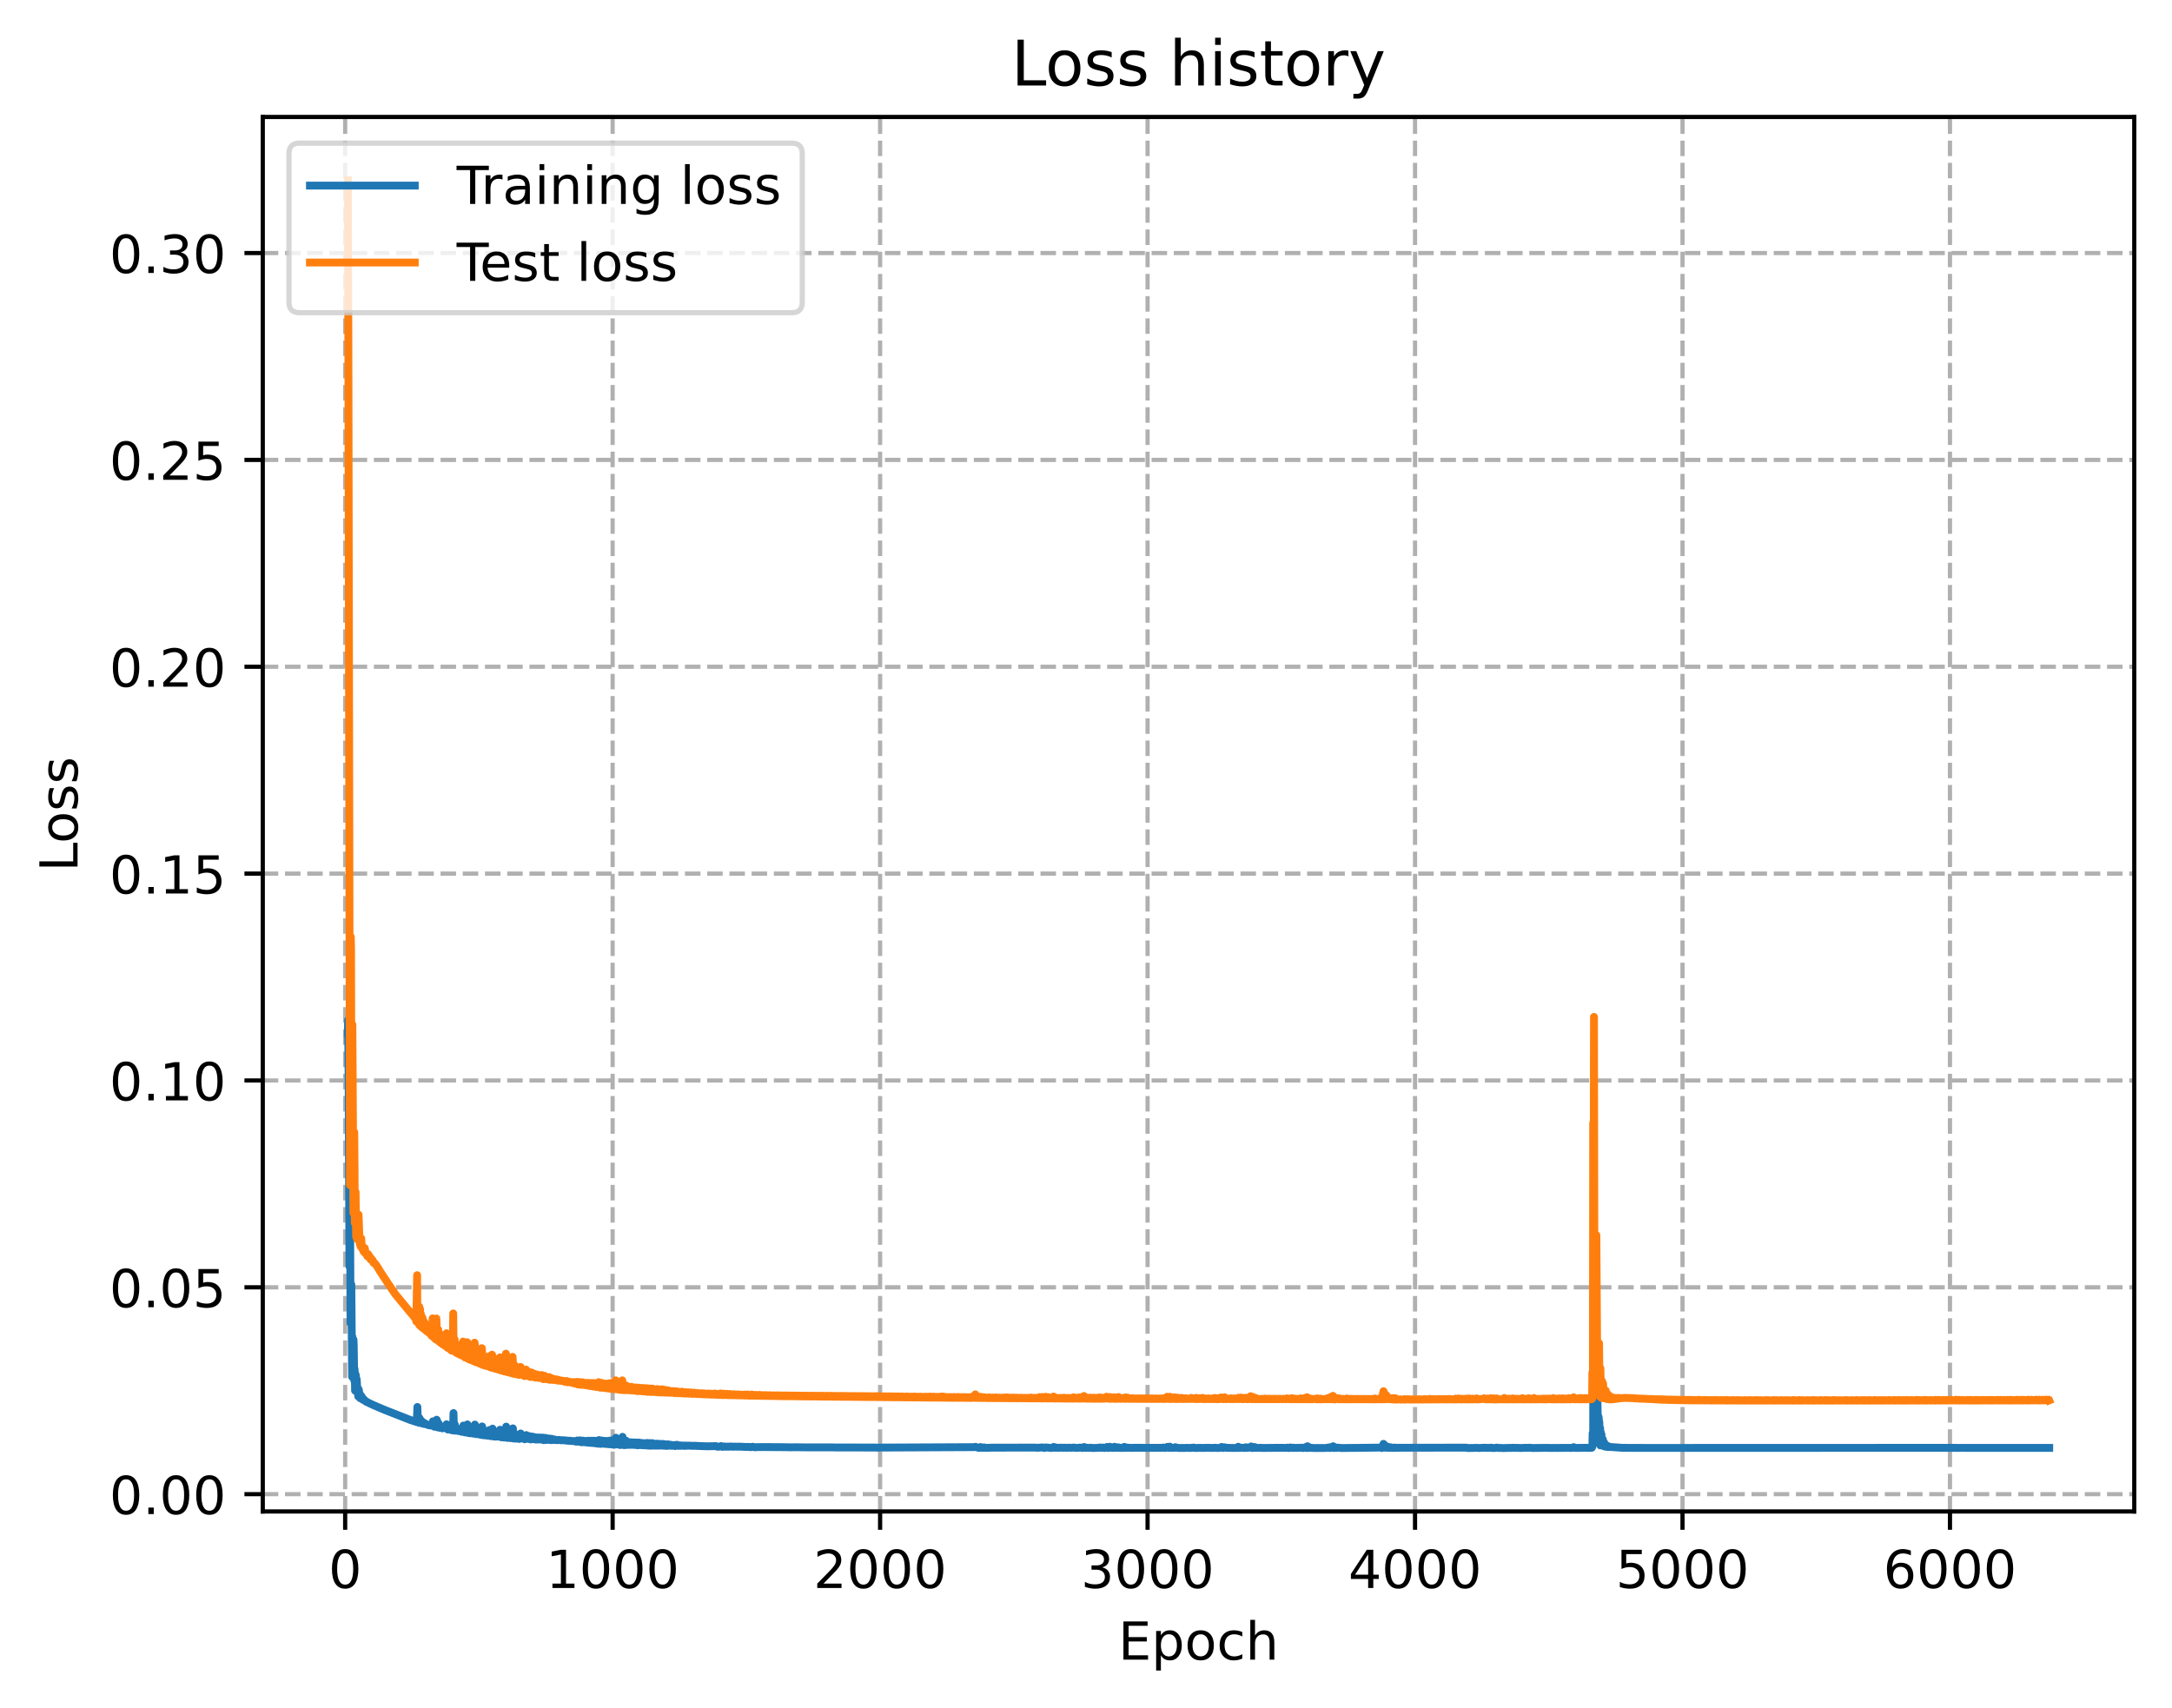 <?xml version="1.0" encoding="utf-8" standalone="no"?>
<!DOCTYPE svg PUBLIC "-//W3C//DTD SVG 1.1//EN"
  "http://www.w3.org/Graphics/SVG/1.1/DTD/svg11.dtd">
<!-- Created with matplotlib (https://matplotlib.org/) -->
<svg height="325.986pt" version="1.1" viewBox="0 0 414.464 325.986" width="414.464pt" xmlns="http://www.w3.org/2000/svg" xmlns:xlink="http://www.w3.org/1999/xlink">
 <defs>
  <style type="text/css">
*{stroke-linecap:butt;stroke-linejoin:round;}
  </style>
 </defs>
 <g id="figure_1">
  <g id="patch_1">
   <path d="M 0 325.986 
L 414.464 325.986 
L 414.464 0 
L 0 0 
z
" style="fill:#ffffff;"/>
  </g>
  <g id="axes_1">
   <g id="patch_2">
    <path d="M 50.144 288.43 
L 407.264 288.43 
L 407.264 22.318 
L 50.144 22.318 
z
" style="fill:#ffffff;"/>
   </g>
   <g id="matplotlib.axis_1">
    <g id="xtick_1">
     <g id="line2d_1">
      <path clip-path="url(#p34537a3ce9)" d="M 65.866 288.43 
L 65.866 22.318 
" style="fill:none;stroke:#b0b0b0;stroke-dasharray:2.96,1.28;stroke-dashoffset:0;stroke-width:0.8;"/>
     </g>
     <g id="line2d_2">
      <defs>
       <path d="M 0 0 
L 0 3.5 
" id="m5894f87f46" style="stroke:#000000;stroke-width:0.8;"/>
      </defs>
      <g>
       <use style="stroke:#000000;stroke-width:0.8;" x="65.866" xlink:href="#m5894f87f46" y="288.43"/>
      </g>
     </g>
     <g id="text_1">
      <!-- 0 -->
      <defs>
       <path d="M 31.781 66.406 
Q 24.172 66.406 20.328 58.906 
Q 16.5 51.422 16.5 36.375 
Q 16.5 21.391 20.328 13.891 
Q 24.172 6.391 31.781 6.391 
Q 39.453 6.391 43.281 13.891 
Q 47.125 21.391 47.125 36.375 
Q 47.125 51.422 43.281 58.906 
Q 39.453 66.406 31.781 66.406 
z
M 31.781 74.219 
Q 44.047 74.219 50.516 64.516 
Q 56.984 54.828 56.984 36.375 
Q 56.984 17.969 50.516 8.266 
Q 44.047 -1.422 31.781 -1.422 
Q 19.531 -1.422 13.062 8.266 
Q 6.594 17.969 6.594 36.375 
Q 6.594 54.828 13.062 64.516 
Q 19.531 74.219 31.781 74.219 
z
" id="DejaVuSans-48"/>
      </defs>
      <g transform="translate(62.685 303.029)scale(0.1 -0.1)">
       <use xlink:href="#DejaVuSans-48"/>
      </g>
     </g>
    </g>
    <g id="xtick_2">
     <g id="line2d_3">
      <path clip-path="url(#p34537a3ce9)" d="M 116.904 288.43 
L 116.904 22.318 
" style="fill:none;stroke:#b0b0b0;stroke-dasharray:2.96,1.28;stroke-dashoffset:0;stroke-width:0.8;"/>
     </g>
     <g id="line2d_4">
      <g>
       <use style="stroke:#000000;stroke-width:0.8;" x="116.904" xlink:href="#m5894f87f46" y="288.43"/>
      </g>
     </g>
     <g id="text_2">
      <!-- 1000 -->
      <defs>
       <path d="M 12.406 8.297 
L 28.516 8.297 
L 28.516 63.922 
L 10.984 60.406 
L 10.984 69.391 
L 28.422 72.906 
L 38.281 72.906 
L 38.281 8.297 
L 54.391 8.297 
L 54.391 0 
L 12.406 0 
z
" id="DejaVuSans-49"/>
      </defs>
      <g transform="translate(104.179 303.029)scale(0.1 -0.1)">
       <use xlink:href="#DejaVuSans-49"/>
       <use x="63.623" xlink:href="#DejaVuSans-48"/>
       <use x="127.246" xlink:href="#DejaVuSans-48"/>
       <use x="190.869" xlink:href="#DejaVuSans-48"/>
      </g>
     </g>
    </g>
    <g id="xtick_3">
     <g id="line2d_5">
      <path clip-path="url(#p34537a3ce9)" d="M 167.943 288.43 
L 167.943 22.318 
" style="fill:none;stroke:#b0b0b0;stroke-dasharray:2.96,1.28;stroke-dashoffset:0;stroke-width:0.8;"/>
     </g>
     <g id="line2d_6">
      <g>
       <use style="stroke:#000000;stroke-width:0.8;" x="167.943" xlink:href="#m5894f87f46" y="288.43"/>
      </g>
     </g>
     <g id="text_3">
      <!-- 2000 -->
      <defs>
       <path d="M 19.188 8.297 
L 53.609 8.297 
L 53.609 0 
L 7.328 0 
L 7.328 8.297 
Q 12.938 14.109 22.625 23.891 
Q 32.328 33.688 34.812 36.531 
Q 39.547 41.844 41.422 45.531 
Q 43.312 49.219 43.312 52.781 
Q 43.312 58.594 39.234 62.25 
Q 35.156 65.922 28.609 65.922 
Q 23.969 65.922 18.812 64.312 
Q 13.672 62.703 7.812 59.422 
L 7.812 69.391 
Q 13.766 71.781 18.938 73 
Q 24.125 74.219 28.422 74.219 
Q 39.75 74.219 46.484 68.547 
Q 53.219 62.891 53.219 53.422 
Q 53.219 48.922 51.531 44.891 
Q 49.859 40.875 45.406 35.406 
Q 44.188 33.984 37.641 27.219 
Q 31.109 20.453 19.188 8.297 
z
" id="DejaVuSans-50"/>
      </defs>
      <g transform="translate(155.218 303.029)scale(0.1 -0.1)">
       <use xlink:href="#DejaVuSans-50"/>
       <use x="63.623" xlink:href="#DejaVuSans-48"/>
       <use x="127.246" xlink:href="#DejaVuSans-48"/>
       <use x="190.869" xlink:href="#DejaVuSans-48"/>
      </g>
     </g>
    </g>
    <g id="xtick_4">
     <g id="line2d_7">
      <path clip-path="url(#p34537a3ce9)" d="M 218.981 288.43 
L 218.981 22.318 
" style="fill:none;stroke:#b0b0b0;stroke-dasharray:2.96,1.28;stroke-dashoffset:0;stroke-width:0.8;"/>
     </g>
     <g id="line2d_8">
      <g>
       <use style="stroke:#000000;stroke-width:0.8;" x="218.981" xlink:href="#m5894f87f46" y="288.43"/>
      </g>
     </g>
     <g id="text_4">
      <!-- 3000 -->
      <defs>
       <path d="M 40.578 39.312 
Q 47.656 37.797 51.625 33 
Q 55.609 28.219 55.609 21.188 
Q 55.609 10.406 48.188 4.484 
Q 40.766 -1.422 27.094 -1.422 
Q 22.516 -1.422 17.656 -0.516 
Q 12.797 0.391 7.625 2.203 
L 7.625 11.719 
Q 11.719 9.328 16.594 8.109 
Q 21.484 6.891 26.812 6.891 
Q 36.078 6.891 40.938 10.547 
Q 45.797 14.203 45.797 21.188 
Q 45.797 27.641 41.281 31.266 
Q 36.766 34.906 28.719 34.906 
L 20.219 34.906 
L 20.219 43.016 
L 29.109 43.016 
Q 36.375 43.016 40.234 45.922 
Q 44.094 48.828 44.094 54.297 
Q 44.094 59.906 40.109 62.906 
Q 36.141 65.922 28.719 65.922 
Q 24.656 65.922 20.016 65.031 
Q 15.375 64.156 9.812 62.312 
L 9.812 71.094 
Q 15.438 72.656 20.344 73.438 
Q 25.25 74.219 29.594 74.219 
Q 40.828 74.219 47.359 69.109 
Q 53.906 64.016 53.906 55.328 
Q 53.906 49.266 50.438 45.094 
Q 46.969 40.922 40.578 39.312 
z
" id="DejaVuSans-51"/>
      </defs>
      <g transform="translate(206.256 303.029)scale(0.1 -0.1)">
       <use xlink:href="#DejaVuSans-51"/>
       <use x="63.623" xlink:href="#DejaVuSans-48"/>
       <use x="127.246" xlink:href="#DejaVuSans-48"/>
       <use x="190.869" xlink:href="#DejaVuSans-48"/>
      </g>
     </g>
    </g>
    <g id="xtick_5">
     <g id="line2d_9">
      <path clip-path="url(#p34537a3ce9)" d="M 270.019 288.43 
L 270.019 22.318 
" style="fill:none;stroke:#b0b0b0;stroke-dasharray:2.96,1.28;stroke-dashoffset:0;stroke-width:0.8;"/>
     </g>
     <g id="line2d_10">
      <g>
       <use style="stroke:#000000;stroke-width:0.8;" x="270.019" xlink:href="#m5894f87f46" y="288.43"/>
      </g>
     </g>
     <g id="text_5">
      <!-- 4000 -->
      <defs>
       <path d="M 37.797 64.312 
L 12.891 25.391 
L 37.797 25.391 
z
M 35.203 72.906 
L 47.609 72.906 
L 47.609 25.391 
L 58.016 25.391 
L 58.016 17.188 
L 47.609 17.188 
L 47.609 0 
L 37.797 0 
L 37.797 17.188 
L 4.891 17.188 
L 4.891 26.703 
z
" id="DejaVuSans-52"/>
      </defs>
      <g transform="translate(257.294 303.029)scale(0.1 -0.1)">
       <use xlink:href="#DejaVuSans-52"/>
       <use x="63.623" xlink:href="#DejaVuSans-48"/>
       <use x="127.246" xlink:href="#DejaVuSans-48"/>
       <use x="190.869" xlink:href="#DejaVuSans-48"/>
      </g>
     </g>
    </g>
    <g id="xtick_6">
     <g id="line2d_11">
      <path clip-path="url(#p34537a3ce9)" d="M 321.058 288.43 
L 321.058 22.318 
" style="fill:none;stroke:#b0b0b0;stroke-dasharray:2.96,1.28;stroke-dashoffset:0;stroke-width:0.8;"/>
     </g>
     <g id="line2d_12">
      <g>
       <use style="stroke:#000000;stroke-width:0.8;" x="321.058" xlink:href="#m5894f87f46" y="288.43"/>
      </g>
     </g>
     <g id="text_6">
      <!-- 5000 -->
      <defs>
       <path d="M 10.797 72.906 
L 49.516 72.906 
L 49.516 64.594 
L 19.828 64.594 
L 19.828 46.734 
Q 21.969 47.469 24.109 47.828 
Q 26.266 48.188 28.422 48.188 
Q 40.625 48.188 47.75 41.5 
Q 54.891 34.812 54.891 23.391 
Q 54.891 11.625 47.562 5.094 
Q 40.234 -1.422 26.906 -1.422 
Q 22.312 -1.422 17.547 -0.641 
Q 12.797 0.141 7.719 1.703 
L 7.719 11.625 
Q 12.109 9.234 16.797 8.062 
Q 21.484 6.891 26.703 6.891 
Q 35.156 6.891 40.078 11.328 
Q 45.016 15.766 45.016 23.391 
Q 45.016 31 40.078 35.438 
Q 35.156 39.891 26.703 39.891 
Q 22.75 39.891 18.812 39.016 
Q 14.891 38.141 10.797 36.281 
z
" id="DejaVuSans-53"/>
      </defs>
      <g transform="translate(308.333 303.029)scale(0.1 -0.1)">
       <use xlink:href="#DejaVuSans-53"/>
       <use x="63.623" xlink:href="#DejaVuSans-48"/>
       <use x="127.246" xlink:href="#DejaVuSans-48"/>
       <use x="190.869" xlink:href="#DejaVuSans-48"/>
      </g>
     </g>
    </g>
    <g id="xtick_7">
     <g id="line2d_13">
      <path clip-path="url(#p34537a3ce9)" d="M 372.096 288.43 
L 372.096 22.318 
" style="fill:none;stroke:#b0b0b0;stroke-dasharray:2.96,1.28;stroke-dashoffset:0;stroke-width:0.8;"/>
     </g>
     <g id="line2d_14">
      <g>
       <use style="stroke:#000000;stroke-width:0.8;" x="372.096" xlink:href="#m5894f87f46" y="288.43"/>
      </g>
     </g>
     <g id="text_7">
      <!-- 6000 -->
      <defs>
       <path d="M 33.016 40.375 
Q 26.375 40.375 22.484 35.828 
Q 18.609 31.297 18.609 23.391 
Q 18.609 15.531 22.484 10.953 
Q 26.375 6.391 33.016 6.391 
Q 39.656 6.391 43.531 10.953 
Q 47.406 15.531 47.406 23.391 
Q 47.406 31.297 43.531 35.828 
Q 39.656 40.375 33.016 40.375 
z
M 52.594 71.297 
L 52.594 62.312 
Q 48.875 64.062 45.094 64.984 
Q 41.312 65.922 37.594 65.922 
Q 27.828 65.922 22.672 59.328 
Q 17.531 52.734 16.797 39.406 
Q 19.672 43.656 24.016 45.922 
Q 28.375 48.188 33.594 48.188 
Q 44.578 48.188 50.953 41.516 
Q 57.328 34.859 57.328 23.391 
Q 57.328 12.156 50.688 5.359 
Q 44.047 -1.422 33.016 -1.422 
Q 20.359 -1.422 13.672 8.266 
Q 6.984 17.969 6.984 36.375 
Q 6.984 53.656 15.188 63.938 
Q 23.391 74.219 37.203 74.219 
Q 40.922 74.219 44.703 73.484 
Q 48.484 72.75 52.594 71.297 
z
" id="DejaVuSans-54"/>
      </defs>
      <g transform="translate(359.371 303.029)scale(0.1 -0.1)">
       <use xlink:href="#DejaVuSans-54"/>
       <use x="63.623" xlink:href="#DejaVuSans-48"/>
       <use x="127.246" xlink:href="#DejaVuSans-48"/>
       <use x="190.869" xlink:href="#DejaVuSans-48"/>
      </g>
     </g>
    </g>
    <g id="text_8">
     <!-- Epoch -->
     <defs>
      <path d="M 9.812 72.906 
L 55.906 72.906 
L 55.906 64.594 
L 19.672 64.594 
L 19.672 43.016 
L 54.391 43.016 
L 54.391 34.719 
L 19.672 34.719 
L 19.672 8.297 
L 56.781 8.297 
L 56.781 0 
L 9.812 0 
z
" id="DejaVuSans-69"/>
      <path d="M 18.109 8.203 
L 18.109 -20.797 
L 9.078 -20.797 
L 9.078 54.688 
L 18.109 54.688 
L 18.109 46.391 
Q 20.953 51.266 25.266 53.625 
Q 29.594 56 35.594 56 
Q 45.562 56 51.781 48.094 
Q 58.016 40.188 58.016 27.297 
Q 58.016 14.406 51.781 6.484 
Q 45.562 -1.422 35.594 -1.422 
Q 29.594 -1.422 25.266 0.953 
Q 20.953 3.328 18.109 8.203 
z
M 48.688 27.297 
Q 48.688 37.203 44.609 42.844 
Q 40.531 48.484 33.406 48.484 
Q 26.266 48.484 22.188 42.844 
Q 18.109 37.203 18.109 27.297 
Q 18.109 17.391 22.188 11.75 
Q 26.266 6.109 33.406 6.109 
Q 40.531 6.109 44.609 11.75 
Q 48.688 17.391 48.688 27.297 
z
" id="DejaVuSans-112"/>
      <path d="M 30.609 48.391 
Q 23.391 48.391 19.188 42.75 
Q 14.984 37.109 14.984 27.297 
Q 14.984 17.484 19.156 11.844 
Q 23.344 6.203 30.609 6.203 
Q 37.797 6.203 41.984 11.859 
Q 46.188 17.531 46.188 27.297 
Q 46.188 37.016 41.984 42.703 
Q 37.797 48.391 30.609 48.391 
z
M 30.609 56 
Q 42.328 56 49.016 48.375 
Q 55.719 40.766 55.719 27.297 
Q 55.719 13.875 49.016 6.219 
Q 42.328 -1.422 30.609 -1.422 
Q 18.844 -1.422 12.172 6.219 
Q 5.516 13.875 5.516 27.297 
Q 5.516 40.766 12.172 48.375 
Q 18.844 56 30.609 56 
z
" id="DejaVuSans-111"/>
      <path d="M 48.781 52.594 
L 48.781 44.188 
Q 44.969 46.297 41.141 47.344 
Q 37.312 48.391 33.406 48.391 
Q 24.656 48.391 19.812 42.844 
Q 14.984 37.312 14.984 27.297 
Q 14.984 17.281 19.812 11.734 
Q 24.656 6.203 33.406 6.203 
Q 37.312 6.203 41.141 7.25 
Q 44.969 8.297 48.781 10.406 
L 48.781 2.094 
Q 45.016 0.344 40.984 -0.531 
Q 36.969 -1.422 32.422 -1.422 
Q 20.062 -1.422 12.781 6.344 
Q 5.516 14.109 5.516 27.297 
Q 5.516 40.672 12.859 48.328 
Q 20.219 56 33.016 56 
Q 37.156 56 41.109 55.141 
Q 45.062 54.297 48.781 52.594 
z
" id="DejaVuSans-99"/>
      <path d="M 54.891 33.016 
L 54.891 0 
L 45.906 0 
L 45.906 32.719 
Q 45.906 40.484 42.875 44.328 
Q 39.844 48.188 33.797 48.188 
Q 26.516 48.188 22.312 43.547 
Q 18.109 38.922 18.109 30.906 
L 18.109 0 
L 9.078 0 
L 9.078 75.984 
L 18.109 75.984 
L 18.109 46.188 
Q 21.344 51.125 25.703 53.562 
Q 30.078 56 35.797 56 
Q 45.219 56 50.047 50.172 
Q 54.891 44.344 54.891 33.016 
z
" id="DejaVuSans-104"/>
     </defs>
     <g transform="translate(213.393 316.707)scale(0.1 -0.1)">
      <use xlink:href="#DejaVuSans-69"/>
      <use x="63.184" xlink:href="#DejaVuSans-112"/>
      <use x="126.66" xlink:href="#DejaVuSans-111"/>
      <use x="187.842" xlink:href="#DejaVuSans-99"/>
      <use x="242.822" xlink:href="#DejaVuSans-104"/>
     </g>
    </g>
   </g>
   <g id="matplotlib.axis_2">
    <g id="ytick_1">
     <g id="line2d_15">
      <path clip-path="url(#p34537a3ce9)" d="M 50.144 285.129 
L 407.264 285.129 
" style="fill:none;stroke:#b0b0b0;stroke-dasharray:2.96,1.28;stroke-dashoffset:0;stroke-width:0.8;"/>
     </g>
     <g id="line2d_16">
      <defs>
       <path d="M 0 0 
L -3.5 0 
" id="mb9f602d183" style="stroke:#000000;stroke-width:0.8;"/>
      </defs>
      <g>
       <use style="stroke:#000000;stroke-width:0.8;" x="50.144" xlink:href="#mb9f602d183" y="285.129"/>
      </g>
     </g>
     <g id="text_9">
      <!-- 0.00 -->
      <defs>
       <path d="M 10.688 12.406 
L 21 12.406 
L 21 0 
L 10.688 0 
z
" id="DejaVuSans-46"/>
      </defs>
      <g transform="translate(20.878 288.928)scale(0.1 -0.1)">
       <use xlink:href="#DejaVuSans-48"/>
       <use x="63.623" xlink:href="#DejaVuSans-46"/>
       <use x="95.41" xlink:href="#DejaVuSans-48"/>
       <use x="159.033" xlink:href="#DejaVuSans-48"/>
      </g>
     </g>
    </g>
    <g id="ytick_2">
     <g id="line2d_17">
      <path clip-path="url(#p34537a3ce9)" d="M 50.144 245.656 
L 407.264 245.656 
" style="fill:none;stroke:#b0b0b0;stroke-dasharray:2.96,1.28;stroke-dashoffset:0;stroke-width:0.8;"/>
     </g>
     <g id="line2d_18">
      <g>
       <use style="stroke:#000000;stroke-width:0.8;" x="50.144" xlink:href="#mb9f602d183" y="245.656"/>
      </g>
     </g>
     <g id="text_10">
      <!-- 0.05 -->
      <g transform="translate(20.878 249.455)scale(0.1 -0.1)">
       <use xlink:href="#DejaVuSans-48"/>
       <use x="63.623" xlink:href="#DejaVuSans-46"/>
       <use x="95.41" xlink:href="#DejaVuSans-48"/>
       <use x="159.033" xlink:href="#DejaVuSans-53"/>
      </g>
     </g>
    </g>
    <g id="ytick_3">
     <g id="line2d_19">
      <path clip-path="url(#p34537a3ce9)" d="M 50.144 206.183 
L 407.264 206.183 
" style="fill:none;stroke:#b0b0b0;stroke-dasharray:2.96,1.28;stroke-dashoffset:0;stroke-width:0.8;"/>
     </g>
     <g id="line2d_20">
      <g>
       <use style="stroke:#000000;stroke-width:0.8;" x="50.144" xlink:href="#mb9f602d183" y="206.183"/>
      </g>
     </g>
     <g id="text_11">
      <!-- 0.10 -->
      <g transform="translate(20.878 209.982)scale(0.1 -0.1)">
       <use xlink:href="#DejaVuSans-48"/>
       <use x="63.623" xlink:href="#DejaVuSans-46"/>
       <use x="95.41" xlink:href="#DejaVuSans-49"/>
       <use x="159.033" xlink:href="#DejaVuSans-48"/>
      </g>
     </g>
    </g>
    <g id="ytick_4">
     <g id="line2d_21">
      <path clip-path="url(#p34537a3ce9)" d="M 50.144 166.71 
L 407.264 166.71 
" style="fill:none;stroke:#b0b0b0;stroke-dasharray:2.96,1.28;stroke-dashoffset:0;stroke-width:0.8;"/>
     </g>
     <g id="line2d_22">
      <g>
       <use style="stroke:#000000;stroke-width:0.8;" x="50.144" xlink:href="#mb9f602d183" y="166.71"/>
      </g>
     </g>
     <g id="text_12">
      <!-- 0.15 -->
      <g transform="translate(20.878 170.509)scale(0.1 -0.1)">
       <use xlink:href="#DejaVuSans-48"/>
       <use x="63.623" xlink:href="#DejaVuSans-46"/>
       <use x="95.41" xlink:href="#DejaVuSans-49"/>
       <use x="159.033" xlink:href="#DejaVuSans-53"/>
      </g>
     </g>
    </g>
    <g id="ytick_5">
     <g id="line2d_23">
      <path clip-path="url(#p34537a3ce9)" d="M 50.144 127.236 
L 407.264 127.236 
" style="fill:none;stroke:#b0b0b0;stroke-dasharray:2.96,1.28;stroke-dashoffset:0;stroke-width:0.8;"/>
     </g>
     <g id="line2d_24">
      <g>
       <use style="stroke:#000000;stroke-width:0.8;" x="50.144" xlink:href="#mb9f602d183" y="127.236"/>
      </g>
     </g>
     <g id="text_13">
      <!-- 0.20 -->
      <g transform="translate(20.878 131.036)scale(0.1 -0.1)">
       <use xlink:href="#DejaVuSans-48"/>
       <use x="63.623" xlink:href="#DejaVuSans-46"/>
       <use x="95.41" xlink:href="#DejaVuSans-50"/>
       <use x="159.033" xlink:href="#DejaVuSans-48"/>
      </g>
     </g>
    </g>
    <g id="ytick_6">
     <g id="line2d_25">
      <path clip-path="url(#p34537a3ce9)" d="M 50.144 87.763 
L 407.264 87.763 
" style="fill:none;stroke:#b0b0b0;stroke-dasharray:2.96,1.28;stroke-dashoffset:0;stroke-width:0.8;"/>
     </g>
     <g id="line2d_26">
      <g>
       <use style="stroke:#000000;stroke-width:0.8;" x="50.144" xlink:href="#mb9f602d183" y="87.763"/>
      </g>
     </g>
     <g id="text_14">
      <!-- 0.25 -->
      <g transform="translate(20.878 91.562)scale(0.1 -0.1)">
       <use xlink:href="#DejaVuSans-48"/>
       <use x="63.623" xlink:href="#DejaVuSans-46"/>
       <use x="95.41" xlink:href="#DejaVuSans-50"/>
       <use x="159.033" xlink:href="#DejaVuSans-53"/>
      </g>
     </g>
    </g>
    <g id="ytick_7">
     <g id="line2d_27">
      <path clip-path="url(#p34537a3ce9)" d="M 50.144 48.29 
L 407.264 48.29 
" style="fill:none;stroke:#b0b0b0;stroke-dasharray:2.96,1.28;stroke-dashoffset:0;stroke-width:0.8;"/>
     </g>
     <g id="line2d_28">
      <g>
       <use style="stroke:#000000;stroke-width:0.8;" x="50.144" xlink:href="#mb9f602d183" y="48.29"/>
      </g>
     </g>
     <g id="text_15">
      <!-- 0.30 -->
      <g transform="translate(20.878 52.089)scale(0.1 -0.1)">
       <use xlink:href="#DejaVuSans-48"/>
       <use x="63.623" xlink:href="#DejaVuSans-46"/>
       <use x="95.41" xlink:href="#DejaVuSans-51"/>
       <use x="159.033" xlink:href="#DejaVuSans-48"/>
      </g>
     </g>
    </g>
    <g id="text_16">
     <!-- Loss -->
     <defs>
      <path d="M 9.812 72.906 
L 19.672 72.906 
L 19.672 8.297 
L 55.172 8.297 
L 55.172 0 
L 9.812 0 
z
" id="DejaVuSans-76"/>
      <path d="M 44.281 53.078 
L 44.281 44.578 
Q 40.484 46.531 36.375 47.5 
Q 32.281 48.484 27.875 48.484 
Q 21.188 48.484 17.844 46.438 
Q 14.5 44.391 14.5 40.281 
Q 14.5 37.156 16.891 35.375 
Q 19.281 33.594 26.516 31.984 
L 29.594 31.297 
Q 39.156 29.25 43.188 25.516 
Q 47.219 21.781 47.219 15.094 
Q 47.219 7.469 41.188 3.016 
Q 35.156 -1.422 24.609 -1.422 
Q 20.219 -1.422 15.453 -0.562 
Q 10.688 0.297 5.422 2 
L 5.422 11.281 
Q 10.406 8.688 15.234 7.391 
Q 20.062 6.109 24.812 6.109 
Q 31.156 6.109 34.562 8.281 
Q 37.984 10.453 37.984 14.406 
Q 37.984 18.062 35.516 20.016 
Q 33.062 21.969 24.703 23.781 
L 21.578 24.516 
Q 13.234 26.266 9.516 29.906 
Q 5.812 33.547 5.812 39.891 
Q 5.812 47.609 11.281 51.797 
Q 16.75 56 26.812 56 
Q 31.781 56 36.172 55.266 
Q 40.578 54.547 44.281 53.078 
z
" id="DejaVuSans-115"/>
     </defs>
     <g transform="translate(14.798 166.341)rotate(-90)scale(0.1 -0.1)">
      <use xlink:href="#DejaVuSans-76"/>
      <use x="53.963" xlink:href="#DejaVuSans-111"/>
      <use x="115.145" xlink:href="#DejaVuSans-115"/>
      <use x="167.244" xlink:href="#DejaVuSans-115"/>
     </g>
    </g>
   </g>
   <g id="line2d_29">
    <path clip-path="url(#p34537a3ce9)" d="M 66.376 197.111 
L 66.428 194.67 
L 66.53 206.545 
L 66.683 241.683 
L 66.734 230.767 
L 66.785 226.445 
L 66.887 252.507 
L 66.938 249.975 
L 67.04 245.131 
L 67.193 262.737 
L 67.244 255.088 
L 67.295 256.194 
L 67.346 261.025 
L 67.397 259.728 
L 67.448 255.653 
L 67.499 256.676 
L 67.601 263.434 
L 67.652 261.227 
L 67.703 261.973 
L 67.755 265.374 
L 67.806 264.632 
L 67.857 262.284 
L 67.908 262.51 
L 68.01 264.652 
L 68.061 263.2 
L 68.112 263.873 
L 68.163 265.73 
L 68.214 265.576 
L 68.265 264.821 
L 68.316 265.564 
L 68.367 266.477 
L 68.418 265.655 
L 68.469 265.192 
L 68.571 266.229 
L 68.622 265.878 
L 68.724 266.815 
L 68.775 266.447 
L 68.826 266.298 
L 68.877 266.632 
L 68.928 266.603 
L 68.979 266.432 
L 69.082 266.98 
L 69.184 266.928 
L 69.235 267.104 
L 69.286 266.976 
L 69.337 266.927 
L 69.439 267.179 
L 69.49 267.155 
L 69.592 267.297 
L 69.643 267.226 
L 69.694 267.313 
L 69.898 267.51 
L 70 267.509 
L 70.306 267.682 
L 70.715 267.88 
L 71.327 268.165 
L 73.42 269.056 
L 78.268 270.957 
L 79.493 271.358 
L 79.544 271.128 
L 79.646 268.492 
L 79.697 270.251 
L 79.749 271.412 
L 79.8 271.137 
L 79.851 270.372 
L 79.902 270.631 
L 79.953 271.515 
L 80.004 271.025 
L 80.055 270.631 
L 80.106 271.485 
L 80.157 271.258 
L 80.208 270.903 
L 80.259 271.535 
L 80.31 271.321 
L 80.361 271.093 
L 80.412 271.596 
L 80.463 271.36 
L 80.514 271.232 
L 80.565 271.64 
L 80.616 271.423 
L 80.667 271.377 
L 80.718 271.679 
L 80.769 271.506 
L 80.82 271.483 
L 80.871 271.716 
L 80.922 271.611 
L 80.973 271.551 
L 81.024 271.741 
L 81.076 271.715 
L 81.127 271.64 
L 81.178 271.759 
L 81.433 271.83 
L 81.535 271.857 
L 81.79 271.964 
L 82.402 272.053 
L 82.607 271.224 
L 82.658 271.477 
L 82.913 272.269 
L 83.168 272.238 
L 83.27 271.65 
L 83.321 270.923 
L 83.372 270.981 
L 83.525 272.391 
L 83.627 271.92 
L 83.678 271.597 
L 83.729 271.982 
L 83.832 272.444 
L 83.934 272.041 
L 83.985 272.167 
L 84.087 272.497 
L 84.138 272.461 
L 84.24 272.275 
L 84.291 272.32 
L 84.444 272.573 
L 84.597 272.348 
L 84.648 272.22 
L 84.699 272.245 
L 84.852 272.491 
L 85.005 272.516 
L 85.21 271.794 
L 85.261 271.857 
L 85.465 272.794 
L 85.567 272.722 
L 85.72 272.276 
L 85.822 272.353 
L 86.026 272.855 
L 86.281 272.945 
L 86.383 272.824 
L 86.486 271.432 
L 86.537 269.655 
L 86.588 271.395 
L 86.69 273.001 
L 86.741 272.594 
L 86.792 271.847 
L 86.843 272.21 
L 86.945 273.008 
L 87.047 272.432 
L 87.149 273.006 
L 87.2 272.7 
L 87.251 272.718 
L 87.353 273.048 
L 87.455 272.819 
L 87.557 273.098 
L 87.659 272.943 
L 87.813 273.137 
L 87.915 273.05 
L 87.966 273.106 
L 88.119 273.237 
L 88.272 273.016 
L 88.425 272.036 
L 88.527 272.326 
L 88.731 273.351 
L 88.935 273.341 
L 89.037 273.087 
L 89.191 271.82 
L 89.242 272.377 
L 89.395 273.465 
L 89.446 273.423 
L 89.599 272.871 
L 89.65 272.947 
L 89.803 273.519 
L 89.905 273.332 
L 90.007 273.002 
L 90.058 273.067 
L 90.364 273.588 
L 90.467 273.501 
L 90.569 272.754 
L 90.62 271.849 
L 90.671 272.061 
L 90.875 273.669 
L 90.926 273.424 
L 91.028 272.998 
L 91.232 273.69 
L 91.283 273.571 
L 91.385 273.313 
L 91.436 273.346 
L 91.691 273.802 
L 91.794 273.726 
L 91.947 272.651 
L 91.998 272.202 
L 92.202 273.88 
L 92.253 273.842 
L 92.457 272.993 
L 92.61 273.912 
L 92.661 273.854 
L 92.814 273.118 
L 92.865 273.416 
L 93.018 273.962 
L 93.121 273.96 
L 93.223 273.681 
L 93.376 272.894 
L 93.631 274.06 
L 93.784 273.998 
L 93.886 273.411 
L 93.988 272.627 
L 94.09 273.612 
L 94.192 274.122 
L 94.243 274.103 
L 94.345 273.693 
L 94.396 273.397 
L 94.448 273.474 
L 94.601 274.153 
L 94.652 274.133 
L 94.856 273.565 
L 95.06 274.149 
L 95.213 274.111 
L 95.315 273.627 
L 95.417 272.835 
L 95.468 272.961 
L 95.672 274.284 
L 95.775 274.081 
L 95.928 273.689 
L 96.183 274.329 
L 96.387 274.307 
L 96.489 273.833 
L 96.591 272.242 
L 96.642 272.777 
L 96.846 274.407 
L 96.948 274.336 
L 97.153 274.024 
L 97.408 274.434 
L 97.612 274.432 
L 97.714 273.947 
L 97.867 272.572 
L 98.02 274.517 
L 98.173 273.578 
L 98.224 273.91 
L 98.326 274.527 
L 98.377 274.366 
L 98.48 273.953 
L 98.633 274.535 
L 98.786 274.205 
L 99.092 274.588 
L 99.194 274.376 
L 99.347 273.544 
L 99.398 273.666 
L 99.602 274.485 
L 99.704 274.28 
L 99.807 273.922 
L 99.858 273.983 
L 100.113 274.652 
L 100.215 274.621 
L 100.317 274.372 
L 100.419 273.855 
L 100.47 273.894 
L 100.725 274.567 
L 100.929 274.037 
L 100.98 274.173 
L 101.236 274.683 
L 101.389 274.362 
L 101.491 274.125 
L 101.542 274.141 
L 101.746 274.644 
L 101.899 274.361 
L 101.95 274.23 
L 102.001 274.263 
L 102.256 274.712 
L 102.307 274.659 
L 102.512 274.305 
L 102.563 274.339 
L 102.767 274.709 
L 102.92 274.422 
L 102.971 274.319 
L 103.022 274.38 
L 103.277 274.711 
L 103.481 274.326 
L 103.532 274.472 
L 103.737 274.824 
L 103.839 274.657 
L 103.992 274.382 
L 104.196 274.805 
L 104.298 274.683 
L 104.4 274.46 
L 104.451 274.513 
L 104.706 274.768 
L 104.91 274.521 
L 105.115 274.821 
L 105.319 274.569 
L 105.37 274.638 
L 105.574 274.805 
L 105.829 274.692 
L 106.033 274.81 
L 106.39 274.817 
L 106.595 274.776 
L 106.748 274.781 
L 107.003 274.847 
L 107.462 274.837 
L 108.279 274.915 
L 108.432 274.954 
L 108.738 274.92 
L 108.942 274.984 
L 109.249 274.98 
L 109.453 275.004 
L 109.759 275 
L 109.912 275.114 
L 110.065 274.936 
L 110.167 274.882 
L 110.474 275.143 
L 110.678 274.855 
L 110.729 274.907 
L 110.984 275.233 
L 111.239 274.911 
L 111.29 274.984 
L 111.494 275.22 
L 111.75 274.962 
L 111.801 275.03 
L 112.005 275.288 
L 112.158 275.095 
L 112.26 274.927 
L 112.311 274.973 
L 112.515 275.337 
L 112.668 275.104 
L 112.77 274.931 
L 112.821 275.013 
L 113.025 275.365 
L 113.179 275.08 
L 113.281 274.922 
L 113.536 275.422 
L 113.587 275.36 
L 113.791 274.939 
L 114.046 275.493 
L 114.097 275.449 
L 114.301 274.803 
L 114.352 274.975 
L 114.557 275.537 
L 114.659 275.459 
L 114.863 274.89 
L 115.118 275.512 
L 115.22 275.291 
L 115.322 274.952 
L 115.373 275.011 
L 115.577 275.55 
L 115.679 275.448 
L 115.833 274.971 
L 115.884 275.073 
L 116.088 275.596 
L 116.19 275.463 
L 116.343 274.909 
L 116.394 275.033 
L 116.598 275.636 
L 116.7 275.506 
L 116.853 274.847 
L 116.904 275.012 
L 117.109 275.706 
L 117.313 275.679 
L 117.415 275.292 
L 117.517 274.362 
L 117.568 274.684 
L 117.721 275.632 
L 117.823 275.62 
L 117.976 275.152 
L 118.078 275.327 
L 118.282 275.746 
L 118.589 275.712 
L 118.691 275.169 
L 118.793 274.187 
L 118.997 275.754 
L 119.201 275.773 
L 119.303 275.63 
L 119.456 274.921 
L 119.507 275.115 
L 119.711 275.738 
L 119.814 275.637 
L 119.967 275.194 
L 120.018 275.302 
L 120.273 275.724 
L 120.375 275.543 
L 120.477 275.231 
L 120.528 275.304 
L 120.783 275.721 
L 120.834 275.659 
L 120.987 275.254 
L 121.243 275.75 
L 121.345 275.604 
L 121.498 275.264 
L 121.702 275.808 
L 121.804 275.76 
L 122.008 275.291 
L 122.059 275.462 
L 122.263 275.768 
L 122.468 275.357 
L 122.519 275.395 
L 122.723 275.81 
L 122.825 275.654 
L 122.978 275.398 
L 123.233 275.823 
L 123.284 275.752 
L 123.437 275.352 
L 123.488 275.448 
L 123.692 275.868 
L 123.744 275.83 
L 123.948 275.374 
L 123.999 275.505 
L 124.203 275.893 
L 124.254 275.863 
L 124.407 275.499 
L 124.458 275.387 
L 124.509 275.491 
L 124.713 275.866 
L 124.764 275.814 
L 124.968 275.5 
L 125.173 275.879 
L 125.275 275.761 
L 125.428 275.49 
L 125.479 275.539 
L 125.683 275.884 
L 125.836 275.647 
L 125.887 275.524 
L 125.938 275.558 
L 126.244 275.863 
L 126.449 275.535 
L 126.5 275.578 
L 126.704 275.899 
L 126.857 275.705 
L 126.908 275.59 
L 126.959 275.613 
L 127.061 275.794 
L 127.214 275.93 
L 127.367 275.763 
L 127.52 275.621 
L 127.776 275.893 
L 128.031 275.709 
L 128.286 275.909 
L 128.643 275.756 
L 128.847 275.949 
L 129 275.839 
L 129.154 275.697 
L 129.511 275.915 
L 129.766 275.811 
L 129.97 275.911 
L 130.327 275.835 
L 130.634 275.928 
L 130.838 275.847 
L 131.144 275.891 
L 131.348 275.863 
L 131.757 275.886 
L 131.961 275.893 
L 132.369 275.917 
L 132.573 275.886 
L 133.084 275.924 
L 133.747 275.952 
L 134.87 275.993 
L 136.452 275.965 
L 136.605 275.95 
L 136.86 276.07 
L 137.269 276.072 
L 137.473 275.986 
L 137.626 275.949 
L 137.881 276.105 
L 138.289 276.019 
L 138.545 276.091 
L 138.902 276.046 
L 139.157 276.086 
L 139.463 276.022 
L 139.821 276.084 
L 140.127 276.057 
L 140.433 276.061 
L 141.352 276.07 
L 142.372 276.124 
L 142.883 276.103 
L 143.189 276.171 
L 143.648 276.077 
L 143.955 276.18 
L 144.567 276.149 
L 145.537 276.144 
L 145.843 276.137 
L 147.272 276.146 
L 147.936 276.16 
L 148.395 276.15 
L 150.896 276.185 
L 152.172 276.177 
L 153.397 276.194 
L 157.786 276.202 
L 158.654 276.194 
L 159.368 276.218 
L 161.512 276.219 
L 167.075 276.235 
L 167.534 276.259 
L 168.555 276.235 
L 185.959 276.155 
L 186.112 276.09 
L 186.776 276.307 
L 186.929 276.209 
L 187.082 276.135 
L 187.286 276.288 
L 187.439 276.206 
L 187.643 276.291 
L 187.797 276.207 
L 188.052 276.3 
L 189.328 276.254 
L 197.137 276.243 
L 197.8 276.257 
L 198.106 276.281 
L 198.361 276.248 
L 198.872 276.205 
L 199.025 276.246 
L 199.28 276.316 
L 199.433 276.22 
L 199.586 276.216 
L 200.658 276.314 
L 200.913 276.27 
L 201.067 276.11 
L 201.373 276.281 
L 201.526 276.221 
L 201.781 276.292 
L 202.547 276.25 
L 202.853 276.285 
L 203.108 276.251 
L 203.414 276.277 
L 203.772 276.278 
L 204.078 276.254 
L 204.384 276.287 
L 204.741 276.251 
L 204.945 276.227 
L 205.252 276.307 
L 205.609 276.287 
L 205.864 276.277 
L 206.119 276.228 
L 206.579 276.319 
L 206.732 276.238 
L 206.885 276.122 
L 207.14 276.303 
L 207.446 276.27 
L 207.855 276.299 
L 208.161 276.257 
L 208.365 276.319 
L 209.386 276.297 
L 209.641 276.293 
L 209.845 276.212 
L 210.202 276.306 
L 210.458 276.227 
L 210.764 276.32 
L 211.019 276.277 
L 211.223 276.119 
L 211.478 276.318 
L 211.682 276.222 
L 211.785 276.08 
L 211.836 276.147 
L 212.04 276.29 
L 212.193 276.21 
L 212.448 276.316 
L 212.601 276.203 
L 212.652 276.085 
L 212.703 276.12 
L 212.907 276.281 
L 213.061 276.159 
L 213.265 276.308 
L 213.52 276.206 
L 213.724 276.304 
L 213.979 276.302 
L 214.388 276.297 
L 214.541 276.105 
L 214.592 276.165 
L 214.745 276.301 
L 214.898 276.204 
L 215.153 276.293 
L 215.357 276.259 
L 215.715 276.299 
L 216.225 276.282 
L 217.297 276.274 
L 218.011 276.281 
L 218.522 276.293 
L 220.053 276.286 
L 221.329 276.279 
L 221.635 276.294 
L 221.992 276.229 
L 222.247 276.315 
L 222.605 276.257 
L 222.758 276.101 
L 223.064 276.304 
L 223.166 276.171 
L 223.217 276.057 
L 223.268 276.118 
L 223.523 276.294 
L 223.779 276.282 
L 224.085 276.279 
L 224.289 276.161 
L 224.493 276.272 
L 224.748 276.273 
L 225.003 276.317 
L 225.616 276.308 
L 226.126 276.315 
L 226.433 276.283 
L 227.147 276.316 
L 227.453 276.266 
L 227.606 276.279 
L 227.76 276.234 
L 227.964 276.317 
L 229.087 276.289 
L 229.342 276.307 
L 229.699 276.302 
L 230.005 276.294 
L 230.26 276.279 
L 230.567 276.289 
L 230.822 276.282 
L 231.179 276.311 
L 231.485 276.286 
L 231.689 276.309 
L 231.945 276.266 
L 232.2 276.309 
L 232.608 276.311 
L 232.965 276.249 
L 233.119 276.111 
L 233.374 276.319 
L 233.578 276.216 
L 233.731 276.184 
L 233.986 276.287 
L 234.292 276.287 
L 235.211 276.31 
L 235.722 276.303 
L 236.079 276.315 
L 236.232 276.161 
L 236.283 276.081 
L 236.334 276.14 
L 236.538 276.314 
L 236.844 276.256 
L 236.997 276.283 
L 237.253 276.269 
L 237.508 276.32 
L 237.712 276.18 
L 237.814 276.179 
L 238.018 276.308 
L 238.631 276.184 
L 238.733 276.026 
L 238.886 276.317 
L 238.937 276.263 
L 239.09 276.109 
L 239.243 276.315 
L 239.294 276.268 
L 239.447 276.146 
L 239.703 276.293 
L 239.856 276.284 
L 240.06 276.29 
L 240.264 276.299 
L 240.621 276.28 
L 240.927 276.311 
L 243.735 276.285 
L 244.5 276.284 
L 244.806 276.28 
L 245.062 276.294 
L 245.419 276.3 
L 245.674 276.248 
L 245.929 276.326 
L 246.133 276.237 
L 246.235 276.219 
L 246.491 276.309 
L 246.746 276.253 
L 246.95 276.312 
L 247.205 276.291 
L 247.511 276.303 
L 247.818 276.282 
L 248.175 276.279 
L 248.379 276.257 
L 248.634 276.327 
L 248.94 276.253 
L 249.094 276.16 
L 249.298 276.321 
L 249.451 276.112 
L 249.502 275.983 
L 249.553 276.066 
L 249.706 276.318 
L 249.859 276.18 
L 249.91 276.244 
L 250.114 276.307 
L 250.318 276.286 
L 250.676 276.325 
L 253.023 276.315 
L 253.279 276.27 
L 253.483 276.217 
L 253.738 276.325 
L 253.891 276.163 
L 254.044 276.137 
L 254.248 276.288 
L 254.402 275.984 
L 254.453 276.087 
L 254.606 276.315 
L 254.657 276.288 
L 254.912 276.221 
L 255.014 276.314 
L 255.167 276.253 
L 255.524 276.273 
L 255.933 276.324 
L 258.28 276.298 
L 258.944 276.296 
L 263.384 276.241 
L 263.486 276.205 
L 263.69 276.325 
L 263.793 276.229 
L 263.997 275.533 
L 264.048 275.61 
L 264.099 275.635 
L 264.201 276.244 
L 264.252 276.1 
L 264.303 275.904 
L 264.354 276.052 
L 264.405 276.27 
L 264.456 276.122 
L 264.507 275.957 
L 264.558 276.061 
L 264.66 276.256 
L 264.711 276.046 
L 264.762 276.1 
L 264.864 276.281 
L 264.966 276.124 
L 265.069 276.294 
L 265.171 276.165 
L 265.273 276.292 
L 265.324 276.227 
L 265.375 276.186 
L 265.426 276.269 
L 265.528 276.265 
L 265.63 276.257 
L 265.732 276.302 
L 265.885 276.277 
L 265.987 276.267 
L 266.089 276.23 
L 266.191 276.304 
L 266.344 276.275 
L 266.549 276.273 
L 279.665 276.251 
L 279.819 276.25 
L 280.074 276.328 
L 281.86 276.288 
L 282.217 276.321 
L 283.289 276.262 
L 283.646 276.308 
L 283.953 276.273 
L 284.31 276.309 
L 284.565 276.252 
L 284.82 276.324 
L 285.229 276.318 
L 285.484 276.273 
L 285.637 276.242 
L 285.943 276.322 
L 286.3 276.3 
L 286.811 276.33 
L 288.138 276.296 
L 288.495 276.305 
L 288.75 276.262 
L 289.108 276.304 
L 289.414 276.287 
L 290.23 276.322 
L 291.149 276.273 
L 291.506 276.303 
L 291.813 276.263 
L 292.425 276.322 
L 294.722 276.292 
L 295.13 276.291 
L 295.947 276.314 
L 296.661 276.302 
L 297.223 276.306 
L 298.907 276.292 
L 299.264 276.29 
L 299.621 276.296 
L 299.877 276.322 
L 300.183 276.24 
L 300.285 276.155 
L 300.336 276.207 
L 300.54 276.301 
L 300.744 276.301 
L 301.357 276.295 
L 302.326 276.28 
L 303.449 276.301 
L 303.756 276.273 
L 303.858 276.058 
L 303.909 273.486 
L 304.011 275.488 
L 304.062 245.046 
L 304.113 268.494 
L 304.164 243.05 
L 304.215 239.184 
L 304.266 263.036 
L 304.368 261.875 
L 304.47 272.532 
L 304.521 259.256 
L 304.572 265.996 
L 304.623 266.638 
L 304.674 262.258 
L 304.725 273.617 
L 304.776 265.189 
L 304.98 274.76 
L 305.032 270.335 
L 305.083 270.791 
L 305.134 275.463 
L 305.185 271.351 
L 305.236 274.271 
L 305.287 273.978 
L 305.338 272.51 
L 305.389 275.83 
L 305.44 273.248 
L 305.542 275.452 
L 305.593 273.72 
L 305.644 275.837 
L 305.695 274.541 
L 305.797 275.685 
L 305.848 274.656 
L 305.899 275.844 
L 305.95 275.19 
L 306.001 275.422 
L 306.052 275.84 
L 306.103 275.263 
L 306.154 276.029 
L 306.256 275.897 
L 306.359 275.684 
L 306.512 276.094 
L 306.563 275.822 
L 306.614 275.992 
L 306.716 275.931 
L 306.869 276.142 
L 306.92 275.981 
L 306.971 276.136 
L 307.022 276.055 
L 307.073 276.109 
L 309.625 276.288 
L 314.269 276.305 
L 373.219 276.286 
L 373.474 276.306 
L 373.933 276.294 
L 391.031 276.299 
L 391.031 276.299 
" style="fill:none;stroke:#1f77b4;stroke-linecap:square;stroke-width:1.5;"/>
   </g>
   <g id="line2d_30">
    <path clip-path="url(#p34537a3ce9)" d="M 66.376 34.414 
L 66.479 66.291 
L 66.785 226.147 
L 66.938 178.783 
L 66.989 181.023 
L 67.091 224.167 
L 67.142 223.434 
L 67.244 195.512 
L 67.448 231.491 
L 67.499 230.798 
L 67.601 216.049 
L 67.652 222.253 
L 67.703 233.374 
L 67.755 232.993 
L 67.806 227.397 
L 67.857 227.459 
L 67.959 236.032 
L 68.01 235.174 
L 68.061 235.421 
L 68.112 236.417 
L 68.214 233.911 
L 68.316 236.372 
L 68.418 231.785 
L 68.622 237.182 
L 68.775 237.724 
L 68.826 237.886 
L 68.928 236.308 
L 68.979 237.067 
L 69.082 238.221 
L 69.133 238.17 
L 69.337 238.722 
L 69.49 238.96 
L 69.592 238.164 
L 69.643 238.429 
L 69.796 239.259 
L 69.898 239.081 
L 70.102 239.74 
L 70.153 239.598 
L 70.204 239.315 
L 70.255 239.334 
L 70.409 239.893 
L 70.511 239.727 
L 70.715 240.36 
L 70.817 240.135 
L 70.868 240.239 
L 70.97 240.519 
L 71.021 240.479 
L 71.072 240.437 
L 71.123 240.538 
L 71.276 240.995 
L 71.327 240.946 
L 71.429 240.978 
L 71.633 241.205 
L 72.144 241.97 
L 72.246 242.126 
L 72.552 242.65 
L 73.981 244.825 
L 75.053 246.405 
L 75.461 247.002 
L 78.319 250.459 
L 78.575 250.74 
L 79.034 251.326 
L 79.085 251.278 
L 79.238 251.598 
L 79.289 251.486 
L 79.391 251.44 
L 79.442 252.183 
L 79.595 243.341 
L 79.646 252.149 
L 79.697 251.096 
L 79.749 250.004 
L 79.8 252.237 
L 79.851 249.214 
L 79.902 252.556 
L 79.953 252.759 
L 80.004 249.347 
L 80.055 252.777 
L 80.106 252.951 
L 80.157 249.802 
L 80.208 252.809 
L 80.259 253.083 
L 80.31 250.738 
L 80.361 252.999 
L 80.412 253.226 
L 80.463 251.22 
L 80.514 253.011 
L 80.565 253.331 
L 80.616 251.471 
L 80.667 253.036 
L 80.718 253.459 
L 80.769 251.974 
L 80.82 253.293 
L 80.871 253.585 
L 80.922 252.236 
L 80.973 253.478 
L 81.024 253.615 
L 81.076 252.454 
L 81.127 253.66 
L 81.178 253.631 
L 81.229 252.78 
L 81.28 253.906 
L 81.331 253.572 
L 81.382 253.3 
L 81.433 254.034 
L 81.484 253.332 
L 81.586 254.069 
L 81.637 253.446 
L 81.688 254.206 
L 81.739 253.94 
L 81.79 253.977 
L 81.841 254.344 
L 81.892 253.711 
L 82.045 254.495 
L 82.096 254.339 
L 82.147 254.424 
L 82.198 254.596 
L 82.249 254.369 
L 82.3 254.809 
L 82.402 254.947 
L 82.454 252.691 
L 82.505 254.636 
L 82.556 251.584 
L 82.607 254.746 
L 82.658 252.869 
L 82.811 255.257 
L 82.862 255.166 
L 83.015 255.408 
L 83.066 255.11 
L 83.117 255.573 
L 83.27 251.613 
L 83.423 255.735 
L 83.525 255.155 
L 83.576 255.513 
L 83.627 253.731 
L 83.678 255.592 
L 83.729 255.555 
L 83.832 256.049 
L 83.883 254.489 
L 83.934 256.015 
L 83.985 255.581 
L 84.087 256.264 
L 84.24 255.467 
L 84.291 256.383 
L 84.393 256.324 
L 84.444 256.524 
L 84.597 255.394 
L 84.75 256.656 
L 84.801 255.989 
L 84.852 256.788 
L 84.954 256.764 
L 85.108 254.546 
L 85.21 254.419 
L 85.261 256.778 
L 85.312 256.361 
L 85.414 257.213 
L 85.465 257.157 
L 85.516 257.186 
L 85.669 255.687 
L 85.822 257.218 
L 85.873 256.956 
L 86.026 257.625 
L 86.077 257.584 
L 86.23 257.765 
L 86.332 257.596 
L 86.435 255.209 
L 86.486 250.642 
L 86.537 255.664 
L 86.639 257.841 
L 86.69 257.508 
L 86.741 255.533 
L 86.792 256.642 
L 86.894 257.993 
L 86.945 257.654 
L 86.996 256.415 
L 87.098 258.179 
L 87.149 257.193 
L 87.2 257.763 
L 87.302 258.19 
L 87.353 258.025 
L 87.404 257.546 
L 87.506 258.376 
L 87.557 257.864 
L 87.608 258.228 
L 87.659 258.18 
L 87.762 258.512 
L 87.813 258.235 
L 87.915 258.262 
L 88.068 258.646 
L 88.119 258.669 
L 88.221 258.381 
L 88.374 256.013 
L 88.578 258.399 
L 88.731 259.044 
L 88.884 259.048 
L 89.037 257.768 
L 89.14 256.135 
L 89.344 259.332 
L 89.395 259.257 
L 89.548 258.228 
L 89.599 258.429 
L 89.752 259.512 
L 89.854 259.222 
L 89.956 258.719 
L 90.007 258.75 
L 90.058 258.882 
L 90.211 259.651 
L 90.364 259.747 
L 90.467 259.155 
L 90.569 256.223 
L 90.671 257.334 
L 90.824 259.954 
L 90.977 258.551 
L 91.13 260.022 
L 91.181 260.002 
L 91.334 259.186 
L 91.385 259.646 
L 91.436 259.642 
L 91.589 260.243 
L 91.743 260.229 
L 91.947 257.269 
L 92.151 260.482 
L 92.202 260.472 
L 92.355 258.795 
L 92.406 258.978 
L 92.559 260.601 
L 92.661 260.283 
L 92.712 259.23 
L 92.763 259.59 
L 92.814 259.59 
L 92.967 260.713 
L 93.121 260.69 
L 93.325 258.813 
L 93.529 260.89 
L 93.682 260.973 
L 93.835 259.929 
L 93.886 258.511 
L 93.988 258.759 
L 94.141 261.081 
L 94.192 260.988 
L 94.243 261.044 
L 94.396 260.038 
L 94.601 261.215 
L 94.754 260.02 
L 95.009 261.252 
L 95.06 261.224 
L 95.111 261.361 
L 95.417 259.024 
L 95.57 261.506 
L 95.672 261.535 
L 95.826 260.555 
L 95.877 260.551 
L 96.081 261.644 
L 96.183 261.653 
L 96.234 261.708 
L 96.285 261.64 
L 96.336 261.644 
L 96.438 260.887 
L 96.54 258.315 
L 96.591 259.108 
L 96.795 261.852 
L 96.897 261.806 
L 97.05 261.185 
L 97.408 262.003 
L 97.612 261.811 
L 97.816 258.933 
L 97.969 262.143 
L 98.122 260.446 
L 98.275 262.197 
L 98.429 261.364 
L 98.582 262.26 
L 98.735 261.722 
L 98.99 262.371 
L 99.041 262.374 
L 99.194 261.554 
L 99.296 260.843 
L 99.347 260.864 
L 99.5 262.183 
L 99.551 262.308 
L 99.807 261.497 
L 100.062 262.593 
L 100.266 262.24 
L 100.368 261.36 
L 100.419 261.482 
L 100.674 262.574 
L 100.878 261.763 
L 101.185 262.765 
L 101.44 261.911 
L 101.491 261.931 
L 101.695 262.761 
L 101.95 262.162 
L 102.205 262.893 
L 102.461 262.29 
L 102.512 262.321 
L 102.716 262.936 
L 102.869 262.409 
L 102.92 262.425 
L 103.022 262.541 
L 103.175 262.987 
L 103.226 262.993 
L 103.379 262.394 
L 103.43 262.469 
L 103.685 263.176 
L 103.737 263.154 
L 103.89 262.531 
L 103.941 262.566 
L 104.094 263.17 
L 104.145 263.157 
L 104.247 263.087 
L 104.4 262.775 
L 104.604 263.25 
L 104.655 263.166 
L 104.808 262.787 
L 104.859 262.888 
L 105.012 263.32 
L 105.063 263.24 
L 105.166 263.105 
L 105.268 263.002 
L 105.523 263.334 
L 105.676 263.153 
L 105.88 263.273 
L 106.033 263.374 
L 106.186 263.222 
L 106.442 263.465 
L 106.595 263.312 
L 106.952 263.51 
L 107.105 263.441 
L 107.36 263.557 
L 107.513 263.508 
L 107.666 263.62 
L 107.769 263.684 
L 108.075 263.596 
L 108.126 263.526 
L 108.279 263.778 
L 108.534 263.655 
L 108.84 263.815 
L 108.993 263.783 
L 109.147 263.757 
L 109.3 263.929 
L 109.555 263.74 
L 109.81 264.058 
L 110.014 263.847 
L 110.065 263.707 
L 110.116 263.832 
L 110.167 263.767 
L 110.32 264.206 
L 110.474 264.031 
L 110.576 263.737 
L 110.627 263.846 
L 110.678 263.751 
L 110.831 264.271 
L 110.984 264.214 
L 111.188 263.784 
L 111.341 264.274 
L 111.647 263.969 
L 111.698 263.894 
L 111.852 264.358 
L 112.158 264.053 
L 112.209 263.882 
L 112.362 264.417 
L 112.413 264.379 
L 112.464 264.477 
L 112.515 264.433 
L 112.719 263.908 
L 112.872 264.521 
L 112.923 264.464 
L 112.974 264.53 
L 113.025 264.48 
L 113.23 263.91 
L 113.383 264.616 
L 113.434 264.569 
L 113.536 264.584 
L 113.74 263.948 
L 113.893 264.703 
L 114.097 264.507 
L 114.25 263.753 
L 114.404 264.754 
L 114.455 264.715 
L 114.506 264.787 
L 114.557 264.817 
L 114.761 263.892 
L 114.863 264.065 
L 115.016 264.817 
L 115.067 264.844 
L 115.271 264.022 
L 115.424 264.84 
L 115.475 264.769 
L 115.526 264.873 
L 115.577 264.898 
L 115.782 264.041 
L 115.935 264.942 
L 115.986 264.884 
L 116.037 264.942 
L 116.088 264.957 
L 116.292 263.956 
L 116.445 265.006 
L 116.547 265.002 
L 116.598 265.018 
L 116.802 263.882 
L 116.955 265.066 
L 117.109 265.119 
L 117.313 265.075 
L 117.466 263.401 
L 117.67 265.04 
L 117.721 265.125 
L 117.772 265.037 
L 117.823 265.001 
L 117.976 264.437 
L 118.129 265.178 
L 118.436 265.233 
L 118.487 265.254 
L 118.589 265.082 
L 118.742 263.408 
L 118.895 265.249 
L 118.946 265.199 
L 119.099 265.293 
L 119.201 265.27 
L 119.456 264.371 
L 119.609 265.284 
L 119.814 265.052 
L 119.967 264.633 
L 120.12 265.311 
L 120.324 265.128 
L 120.477 264.642 
L 120.63 265.343 
L 120.834 265.095 
L 120.987 264.754 
L 121.141 265.388 
L 121.345 265.05 
L 121.396 264.777 
L 121.447 265.039 
L 121.498 264.863 
L 121.651 265.468 
L 121.804 265.307 
L 121.906 264.808 
L 122.008 264.842 
L 122.161 265.457 
L 122.314 265.241 
L 122.417 264.85 
L 122.57 265.502 
L 122.621 265.398 
L 122.672 265.492 
L 122.774 265.32 
L 122.927 264.882 
L 123.08 265.555 
L 123.437 264.912 
L 123.59 265.6 
L 123.795 265.31 
L 123.948 264.968 
L 124.101 265.625 
L 124.254 265.523 
L 124.305 265.431 
L 124.458 264.974 
L 124.611 265.63 
L 124.815 265.391 
L 124.866 265.114 
L 124.917 265.445 
L 124.968 265.225 
L 125.122 265.646 
L 125.224 265.536 
L 125.377 265.075 
L 125.53 265.695 
L 125.785 265.374 
L 125.836 265.45 
L 125.887 265.142 
L 126.04 265.729 
L 126.295 265.369 
L 126.346 265.488 
L 126.398 265.119 
L 126.551 265.731 
L 126.806 265.447 
L 126.857 265.566 
L 126.908 265.227 
L 127.061 265.772 
L 127.316 265.509 
L 127.367 265.634 
L 127.418 265.297 
L 127.469 265.638 
L 127.52 265.428 
L 127.673 265.778 
L 127.929 265.431 
L 128.082 265.771 
L 128.235 265.73 
L 128.286 265.78 
L 128.439 265.452 
L 128.592 265.751 
L 128.643 265.645 
L 128.796 265.857 
L 129.051 265.488 
L 129.205 265.785 
L 129.256 265.686 
L 129.409 265.883 
L 129.562 265.665 
L 129.613 265.8 
L 129.664 265.596 
L 129.715 265.818 
L 129.766 265.692 
L 129.919 265.881 
L 130.072 265.634 
L 130.123 265.806 
L 130.174 265.573 
L 130.225 265.818 
L 130.276 265.645 
L 130.43 265.924 
L 130.583 265.79 
L 130.634 265.894 
L 130.787 265.67 
L 130.94 265.933 
L 131.093 265.757 
L 131.144 265.891 
L 131.297 265.695 
L 131.45 265.958 
L 131.603 265.804 
L 131.654 265.934 
L 131.808 265.723 
L 131.961 265.956 
L 132.012 265.832 
L 132.063 265.993 
L 132.216 265.872 
L 132.267 265.992 
L 132.42 265.759 
L 132.573 265.975 
L 132.624 265.829 
L 132.726 265.873 
L 132.879 266.004 
L 133.032 265.819 
L 133.186 266.026 
L 133.339 265.885 
L 133.492 266.024 
L 133.645 265.876 
L 133.798 266.045 
L 133.951 265.869 
L 134.104 266.069 
L 134.257 265.898 
L 134.411 266.077 
L 134.564 265.918 
L 134.717 266.088 
L 134.87 265.95 
L 135.023 266.087 
L 135.176 265.919 
L 135.329 266.103 
L 135.482 265.975 
L 135.635 266.136 
L 135.789 265.961 
L 135.942 266.135 
L 136.095 266.004 
L 136.248 266.139 
L 136.401 265.926 
L 136.554 266.111 
L 136.605 265.97 
L 136.758 266.187 
L 136.911 266.042 
L 136.962 266.166 
L 137.116 266.002 
L 137.269 266.195 
L 137.422 265.981 
L 137.473 266.13 
L 137.524 265.91 
L 137.575 266.14 
L 137.626 266.002 
L 137.779 266.225 
L 137.932 266.071 
L 137.983 266.186 
L 138.136 265.954 
L 138.289 266.218 
L 138.443 266.14 
L 138.596 266.2 
L 138.749 265.981 
L 138.902 266.235 
L 139.055 266.156 
L 139.106 266.242 
L 139.259 266.015 
L 139.412 266.214 
L 139.463 266.074 
L 139.514 266.245 
L 139.667 266.137 
L 139.821 266.241 
L 139.974 266.062 
L 140.127 266.257 
L 140.28 266.133 
L 140.433 266.246 
L 140.484 266.101 
L 140.535 266.266 
L 140.688 266.156 
L 140.739 266.267 
L 140.892 266.096 
L 141.045 266.275 
L 141.199 266.121 
L 141.352 266.281 
L 141.505 266.173 
L 141.658 266.281 
L 141.811 266.156 
L 141.964 266.292 
L 142.117 266.122 
L 142.27 266.316 
L 142.424 266.173 
L 142.475 266.297 
L 142.628 266.111 
L 142.781 266.307 
L 142.832 266.17 
L 142.883 266.337 
L 143.036 266.28 
L 143.189 266.347 
L 143.342 266.129 
L 143.495 266.275 
L 143.546 266.122 
L 143.597 266.311 
L 143.648 266.185 
L 143.699 266.346 
L 143.853 266.281 
L 144.006 266.351 
L 144.159 266.184 
L 144.312 266.337 
L 144.363 266.2 
L 144.414 266.353 
L 144.567 266.257 
L 144.72 266.355 
L 144.873 266.183 
L 145.026 266.351 
L 145.078 266.209 
L 145.129 266.367 
L 145.282 266.292 
L 145.435 266.374 
L 145.588 266.229 
L 145.741 266.373 
L 145.894 266.271 
L 146.047 266.395 
L 146.2 266.223 
L 146.353 266.375 
L 146.507 266.301 
L 146.66 266.394 
L 146.813 266.247 
L 146.966 266.395 
L 147.119 266.28 
L 147.272 266.39 
L 147.425 266.279 
L 147.578 266.406 
L 147.732 266.274 
L 147.885 266.404 
L 148.038 266.29 
L 148.191 266.413 
L 148.344 266.269 
L 148.497 266.419 
L 148.65 266.282 
L 148.803 266.422 
L 148.956 266.288 
L 149.11 266.433 
L 149.263 266.298 
L 149.416 266.434 
L 149.569 266.295 
L 149.722 266.428 
L 149.875 266.287 
L 150.028 266.446 
L 150.181 266.309 
L 150.334 266.443 
L 150.488 266.3 
L 150.641 266.44 
L 150.794 266.317 
L 150.947 266.445 
L 151.1 266.317 
L 151.253 266.454 
L 151.406 266.318 
L 151.559 266.441 
L 151.712 266.32 
L 151.866 266.455 
L 152.019 266.329 
L 152.172 266.458 
L 152.325 266.323 
L 152.478 266.464 
L 152.631 266.331 
L 152.784 266.469 
L 152.937 266.33 
L 153.091 266.469 
L 153.244 266.333 
L 153.397 266.484 
L 153.55 266.341 
L 153.703 266.479 
L 153.856 266.332 
L 154.009 266.475 
L 154.162 266.352 
L 154.315 266.481 
L 154.469 266.355 
L 154.622 266.486 
L 154.775 266.344 
L 154.928 266.495 
L 155.081 266.336 
L 155.234 266.495 
L 155.387 266.363 
L 155.54 266.494 
L 155.693 266.35 
L 155.847 266.492 
L 156 266.356 
L 156.153 266.504 
L 156.306 266.355 
L 156.459 266.511 
L 156.612 266.366 
L 156.765 266.513 
L 156.918 266.346 
L 157.072 266.518 
L 157.225 266.372 
L 157.378 266.518 
L 157.531 266.376 
L 157.684 266.525 
L 157.837 266.356 
L 157.99 266.521 
L 158.143 266.394 
L 158.296 266.524 
L 158.45 266.365 
L 158.603 266.522 
L 158.654 266.357 
L 158.756 266.39 
L 158.909 266.542 
L 159.062 266.374 
L 159.215 266.534 
L 159.368 266.394 
L 159.521 266.54 
L 159.674 266.381 
L 159.828 266.539 
L 159.981 266.399 
L 160.134 266.546 
L 160.287 266.389 
L 160.44 266.551 
L 160.593 266.386 
L 160.746 266.548 
L 160.899 266.384 
L 161.053 266.552 
L 161.206 266.404 
L 161.359 266.552 
L 161.512 266.403 
L 161.665 266.559 
L 161.818 266.397 
L 161.971 266.556 
L 162.124 266.42 
L 162.277 266.564 
L 162.431 266.397 
L 162.584 266.565 
L 162.737 266.43 
L 162.89 266.566 
L 163.043 266.392 
L 163.196 266.571 
L 163.349 266.428 
L 163.502 266.565 
L 163.655 266.406 
L 163.809 266.576 
L 163.962 266.43 
L 164.115 266.583 
L 164.268 266.406 
L 164.421 266.58 
L 164.574 266.423 
L 164.727 266.59 
L 164.88 266.421 
L 165.033 266.586 
L 165.187 266.432 
L 165.34 266.597 
L 165.493 266.424 
L 165.646 266.595 
L 165.799 266.434 
L 165.952 266.597 
L 166.105 266.43 
L 166.258 266.601 
L 166.412 266.452 
L 166.565 266.604 
L 166.718 266.437 
L 166.871 266.601 
L 167.024 266.443 
L 167.177 266.597 
L 167.228 266.411 
L 167.33 266.455 
L 167.483 266.61 
L 167.636 266.444 
L 167.79 266.611 
L 167.943 266.462 
L 168.096 266.616 
L 168.249 266.471 
L 168.402 266.614 
L 168.555 266.456 
L 168.708 266.626 
L 168.861 266.46 
L 169.014 266.63 
L 169.168 266.469 
L 169.321 266.619 
L 169.474 266.477 
L 169.627 266.629 
L 169.78 266.461 
L 169.933 266.638 
L 170.086 266.476 
L 170.239 266.637 
L 170.393 266.473 
L 170.546 266.645 
L 170.699 266.481 
L 170.852 266.639 
L 171.005 266.512 
L 171.158 266.637 
L 171.311 266.47 
L 171.464 266.653 
L 171.617 266.497 
L 171.771 266.646 
L 171.924 266.494 
L 172.077 266.657 
L 172.23 266.493 
L 172.383 266.66 
L 172.536 266.519 
L 172.689 266.663 
L 172.842 266.502 
L 172.995 266.656 
L 173.149 266.491 
L 173.302 266.672 
L 173.455 266.519 
L 173.608 266.662 
L 173.761 266.533 
L 173.914 266.669 
L 174.067 266.515 
L 174.22 266.676 
L 174.373 266.53 
L 174.527 266.677 
L 174.578 266.498 
L 174.68 266.532 
L 174.833 266.68 
L 174.986 266.533 
L 175.139 266.676 
L 175.292 266.552 
L 175.445 266.681 
L 175.598 266.518 
L 175.752 266.691 
L 175.905 266.56 
L 176.058 266.683 
L 176.211 266.551 
L 176.364 266.694 
L 176.415 266.556 
L 176.466 266.697 
L 176.619 266.571 
L 176.67 266.692 
L 176.721 266.522 
L 176.823 266.557 
L 176.976 266.704 
L 177.13 266.553 
L 177.283 266.707 
L 177.436 266.51 
L 177.589 266.698 
L 177.742 266.53 
L 177.895 266.706 
L 178.048 266.569 
L 178.099 266.7 
L 178.15 266.522 
L 178.201 266.701 
L 178.354 266.603 
L 178.406 266.71 
L 178.457 266.539 
L 178.559 266.585 
L 178.712 266.711 
L 178.865 266.558 
L 179.018 266.716 
L 179.171 266.562 
L 179.324 266.718 
L 179.477 266.547 
L 179.528 266.702 
L 179.579 266.497 
L 179.63 266.71 
L 179.681 266.615 
L 179.733 266.717 
L 179.937 266.718 
L 179.988 266.496 
L 180.09 266.538 
L 180.243 266.728 
L 180.396 266.578 
L 180.549 266.73 
L 180.702 266.592 
L 180.855 266.734 
L 181.008 266.621 
L 181.162 266.728 
L 181.315 266.589 
L 181.468 266.747 
L 181.621 266.613 
L 181.774 266.738 
L 181.927 266.601 
L 182.08 266.749 
L 182.233 266.592 
L 182.387 266.736 
L 182.54 266.633 
L 182.693 266.75 
L 182.846 266.575 
L 182.999 266.748 
L 183.05 266.619 
L 183.101 266.754 
L 183.254 266.647 
L 183.407 266.746 
L 183.458 266.616 
L 183.56 266.657 
L 183.714 266.748 
L 183.867 266.6 
L 184.02 266.753 
L 184.173 266.696 
L 184.326 266.75 
L 184.377 266.603 
L 184.479 266.646 
L 184.632 266.764 
L 184.785 266.637 
L 184.938 266.76 
L 185.092 266.635 
L 185.245 266.766 
L 185.398 266.693 
L 185.449 266.763 
L 185.602 266.526 
L 185.653 266.708 
L 185.704 266.434 
L 185.755 266.729 
L 185.806 266.632 
L 185.857 266.741 
L 185.959 266.71 
L 186.112 266.088 
L 186.265 266.764 
L 186.316 266.762 
L 186.47 266.458 
L 186.623 266.759 
L 186.827 266.671 
L 186.878 266.758 
L 187.031 266.54 
L 187.184 266.78 
L 187.235 266.77 
L 187.388 266.609 
L 187.541 266.774 
L 187.592 266.781 
L 187.746 266.62 
L 187.899 266.778 
L 188.256 266.683 
L 188.409 266.801 
L 188.562 266.745 
L 188.715 266.793 
L 188.766 266.653 
L 188.868 266.694 
L 189.021 266.793 
L 189.175 266.72 
L 189.328 266.79 
L 189.481 266.69 
L 189.634 266.805 
L 189.787 266.699 
L 189.94 266.802 
L 190.093 266.662 
L 190.246 266.8 
L 190.4 266.728 
L 190.553 266.8 
L 190.706 266.703 
L 190.859 266.798 
L 191.012 266.732 
L 191.165 266.812 
L 191.318 266.727 
L 191.471 266.806 
L 191.522 266.685 
L 191.573 266.814 
L 191.727 266.739 
L 191.778 266.813 
L 191.829 266.674 
L 191.88 266.808 
L 192.033 266.753 
L 192.084 266.814 
L 192.237 266.657 
L 192.39 266.824 
L 192.543 266.763 
L 192.696 266.817 
L 192.849 266.704 
L 193.002 266.832 
L 193.156 266.705 
L 193.309 266.823 
L 193.462 266.7 
L 193.615 266.833 
L 193.768 266.737 
L 193.819 266.825 
L 193.972 266.71 
L 194.125 266.836 
L 194.278 266.762 
L 194.432 266.824 
L 194.585 266.729 
L 194.738 266.834 
L 194.891 266.737 
L 195.044 266.827 
L 195.197 266.755 
L 195.35 266.841 
L 195.503 266.744 
L 195.656 266.829 
L 195.81 266.764 
L 195.963 266.842 
L 196.116 266.746 
L 196.269 266.84 
L 196.422 266.747 
L 196.575 266.842 
L 196.728 266.697 
L 196.881 266.855 
L 197.034 266.785 
L 197.086 266.85 
L 197.239 266.735 
L 197.392 266.848 
L 197.545 266.766 
L 197.698 266.849 
L 197.851 266.741 
L 198.004 266.863 
L 198.157 266.788 
L 198.208 266.859 
L 198.361 266.607 
L 198.515 266.86 
L 198.872 266.581 
L 199.025 266.87 
L 199.484 266.82 
L 199.535 266.547 
L 199.586 266.665 
L 199.637 266.64 
L 199.74 266.864 
L 199.791 266.723 
L 199.842 266.874 
L 199.944 266.854 
L 199.995 266.607 
L 200.046 266.806 
L 200.097 266.667 
L 200.25 266.867 
L 200.301 266.742 
L 200.352 266.849 
L 200.862 266.859 
L 201.015 266.502 
L 201.067 266.647 
L 201.118 266.674 
L 201.22 266.883 
L 201.373 266.725 
L 201.475 266.689 
L 201.526 266.879 
L 201.577 266.773 
L 201.628 266.87 
L 201.781 266.785 
L 201.934 266.865 
L 202.087 266.786 
L 202.24 266.885 
L 202.394 266.738 
L 202.547 266.875 
L 202.7 266.837 
L 202.853 266.883 
L 203.006 266.726 
L 203.159 266.888 
L 203.312 266.812 
L 203.465 266.88 
L 203.516 266.754 
L 203.567 266.893 
L 203.721 266.789 
L 203.874 266.89 
L 204.027 266.767 
L 204.18 266.894 
L 204.333 266.789 
L 204.486 266.897 
L 204.639 266.857 
L 204.69 266.893 
L 204.843 266.631 
L 204.996 266.904 
L 205.252 266.819 
L 205.405 266.877 
L 205.456 266.73 
L 205.507 266.813 
L 205.558 266.793 
L 205.66 266.907 
L 205.813 266.698 
L 205.966 266.902 
L 206.017 266.641 
L 206.068 266.84 
L 206.119 266.729 
L 206.272 266.898 
L 206.426 266.857 
L 206.528 266.896 
L 206.783 266.793 
L 206.834 266.399 
L 206.885 266.696 
L 207.14 266.909 
L 207.293 266.671 
L 207.446 266.905 
L 207.599 266.864 
L 207.753 266.91 
L 208.008 266.698 
L 208.161 266.913 
L 208.518 266.913 
L 208.671 266.708 
L 208.824 266.919 
L 209.08 266.921 
L 209.233 266.744 
L 209.386 266.919 
L 209.641 266.913 
L 209.794 266.659 
L 209.947 266.928 
L 210.304 266.912 
L 210.355 266.707 
L 210.407 266.852 
L 210.458 266.777 
L 210.611 266.912 
L 211.07 266.862 
L 211.172 266.531 
L 211.478 266.903 
L 211.58 266.89 
L 211.631 266.917 
L 211.785 266.592 
L 211.938 266.935 
L 211.989 266.922 
L 212.142 266.658 
L 212.193 266.915 
L 212.295 266.874 
L 212.499 266.919 
L 212.652 266.644 
L 212.805 266.941 
L 212.856 266.874 
L 213.009 266.693 
L 213.061 266.934 
L 213.163 266.88 
L 213.214 266.92 
L 213.367 266.736 
L 213.418 266.863 
L 213.469 266.592 
L 213.52 266.872 
L 213.775 266.946 
L 213.928 266.836 
L 214.03 266.932 
L 214.081 266.846 
L 214.132 266.913 
L 214.439 266.923 
L 214.49 266.732 
L 214.541 266.847 
L 214.592 266.784 
L 214.694 266.943 
L 214.847 266.659 
L 214.898 266.929 
L 215 266.903 
L 215.051 266.923 
L 215.204 266.716 
L 215.357 266.937 
L 215.51 266.919 
L 215.766 266.942 
L 215.919 266.836 
L 216.072 266.94 
L 216.225 266.82 
L 216.378 266.947 
L 216.531 266.867 
L 216.684 266.942 
L 216.837 266.859 
L 216.99 266.942 
L 217.144 266.852 
L 217.297 266.946 
L 217.45 266.869 
L 217.603 266.937 
L 217.654 266.836 
L 217.705 266.945 
L 217.858 266.87 
L 218.011 266.95 
L 218.164 266.853 
L 218.317 266.948 
L 218.471 266.904 
L 218.624 266.941 
L 218.675 266.826 
L 218.726 266.949 
L 218.879 266.882 
L 219.032 266.954 
L 219.185 266.859 
L 219.338 266.943 
L 219.491 266.893 
L 219.644 266.954 
L 219.798 266.844 
L 219.951 266.955 
L 220.104 266.888 
L 220.257 266.957 
L 220.41 266.868 
L 220.563 266.957 
L 220.716 266.878 
L 220.869 266.944 
L 221.022 266.892 
L 221.176 266.958 
L 221.329 266.87 
L 221.482 266.925 
L 221.533 266.864 
L 221.584 266.956 
L 221.737 266.917 
L 221.89 266.957 
L 222.043 266.822 
L 222.196 266.964 
L 222.349 266.968 
L 222.401 266.878 
L 222.452 266.937 
L 222.605 266.88 
L 222.707 266.542 
L 222.758 266.623 
L 222.86 266.928 
L 222.911 266.886 
L 222.962 266.958 
L 223.115 266.796 
L 223.166 266.895 
L 223.217 266.537 
L 223.268 266.596 
L 223.37 266.966 
L 223.421 266.903 
L 223.625 266.958 
L 223.676 266.683 
L 223.728 266.954 
L 223.83 266.857 
L 223.881 266.903 
L 224.034 266.944 
L 224.187 266.649 
L 224.34 266.975 
L 224.391 266.95 
L 224.442 266.789 
L 224.493 266.965 
L 224.646 266.703 
L 224.697 266.936 
L 224.799 266.888 
L 224.85 266.967 
L 224.901 266.922 
L 225.055 266.862 
L 225.157 266.951 
L 225.208 266.905 
L 225.31 266.952 
L 225.361 266.751 
L 225.463 266.779 
L 225.616 266.963 
L 225.667 266.972 
L 225.82 266.81 
L 225.871 266.975 
L 225.973 266.93 
L 226.126 266.942 
L 226.279 266.823 
L 226.433 266.965 
L 227.096 266.895 
L 227.147 266.964 
L 227.3 266.752 
L 227.606 266.934 
L 227.657 266.829 
L 227.811 266.968 
L 227.964 266.918 
L 228.117 266.971 
L 228.27 266.746 
L 228.423 266.991 
L 228.831 266.873 
L 228.882 266.975 
L 228.933 266.8 
L 228.984 266.925 
L 229.291 266.914 
L 229.342 266.958 
L 229.495 266.754 
L 229.648 266.988 
L 229.801 266.974 
L 230.056 266.961 
L 230.107 266.871 
L 230.158 266.981 
L 230.311 266.891 
L 230.465 266.973 
L 230.618 266.849 
L 230.771 266.977 
L 230.975 266.962 
L 231.179 266.985 
L 231.332 266.859 
L 231.536 266.981 
L 231.638 266.989 
L 231.792 266.767 
L 231.945 266.984 
L 232.098 266.954 
L 232.251 266.998 
L 232.404 266.806 
L 232.557 266.995 
L 232.965 266.922 
L 233.016 266.668 
L 233.068 266.695 
L 233.323 266.993 
L 233.476 266.897 
L 233.527 266.976 
L 233.68 266.637 
L 233.833 266.985 
L 233.884 266.942 
L 233.935 266.815 
L 233.986 267 
L 234.037 266.962 
L 234.343 266.962 
L 234.497 266.906 
L 234.65 266.946 
L 234.701 266.991 
L 234.854 266.834 
L 235.007 266.992 
L 235.058 266.889 
L 235.109 266.974 
L 235.262 266.966 
L 235.313 266.99 
L 235.466 266.852 
L 235.619 266.984 
L 235.773 266.957 
L 235.977 266.969 
L 236.13 266.969 
L 236.283 266.728 
L 236.436 266.957 
L 236.487 266.984 
L 236.64 266.821 
L 236.691 266.904 
L 236.742 266.697 
L 236.793 266.807 
L 236.895 266.979 
L 236.997 266.825 
L 237.151 267.003 
L 237.202 266.747 
L 237.253 266.992 
L 237.406 266.975 
L 237.559 266.926 
L 237.712 266.746 
L 237.916 267.001 
L 238.069 266.928 
L 238.12 266.998 
L 238.171 266.7 
L 238.222 266.924 
L 238.273 266.85 
L 238.427 266.966 
L 238.529 266.92 
L 238.58 266.907 
L 238.631 266.436 
L 238.682 266.672 
L 238.733 266.638 
L 238.835 267.005 
L 238.988 266.549 
L 239.039 266.776 
L 239.09 266.805 
L 239.192 266.997 
L 239.447 266.705 
L 239.6 266.997 
L 239.651 267.016 
L 239.805 266.877 
L 239.907 266.995 
L 240.06 266.919 
L 240.213 267.004 
L 240.366 266.978 
L 240.621 267.004 
L 240.774 266.933 
L 240.927 267.001 
L 241.081 266.942 
L 241.234 266.998 
L 241.387 266.885 
L 241.54 267.008 
L 241.795 266.938 
L 241.948 267.007 
L 242.101 266.914 
L 242.254 267.005 
L 242.408 266.938 
L 242.561 267.004 
L 242.714 266.938 
L 242.867 267.001 
L 243.02 266.936 
L 243.173 267 
L 243.326 266.931 
L 243.479 267.004 
L 243.632 266.936 
L 243.786 266.997 
L 243.939 266.949 
L 244.092 266.998 
L 244.245 266.921 
L 244.398 266.99 
L 244.551 266.977 
L 244.704 267.005 
L 244.857 266.916 
L 245.01 266.98 
L 245.419 266.996 
L 245.572 266.839 
L 245.929 266.999 
L 246.082 266.896 
L 246.133 266.976 
L 246.184 266.894 
L 246.286 266.98 
L 246.389 267.018 
L 246.542 266.811 
L 246.593 267.018 
L 246.644 266.844 
L 246.797 266.992 
L 246.95 266.982 
L 247.001 266.902 
L 247.154 267.025 
L 247.307 266.948 
L 247.46 267.01 
L 247.613 266.932 
L 247.767 266.997 
L 248.022 266.969 
L 248.073 267.015 
L 248.226 266.843 
L 248.43 267.003 
L 248.787 267.008 
L 249.043 266.76 
L 249.196 267.009 
L 249.247 267.021 
L 249.4 266.631 
L 249.451 266.66 
L 249.502 266.671 
L 249.604 267.01 
L 249.655 266.984 
L 249.706 266.992 
L 249.859 266.855 
L 249.91 267.02 
L 250.012 266.984 
L 250.063 267.015 
L 250.216 266.924 
L 250.37 267.022 
L 250.523 266.998 
L 250.829 266.934 
L 250.982 266.979 
L 251.186 266.996 
L 251.237 267.028 
L 251.39 266.856 
L 251.543 267.025 
L 251.696 266.98 
L 251.85 267.029 
L 252.003 266.898 
L 252.156 267.034 
L 252.411 267.001 
L 252.768 267.004 
L 252.921 266.938 
L 253.126 267.017 
L 253.279 266.995 
L 253.381 266.793 
L 253.636 267.014 
L 253.891 266.685 
L 253.942 266.576 
L 254.044 267.005 
L 254.095 266.957 
L 254.197 267.004 
L 254.35 266.368 
L 254.402 266.493 
L 254.555 267.04 
L 254.657 267.057 
L 254.708 266.739 
L 254.81 266.772 
L 254.963 266.978 
L 255.014 266.96 
L 255.167 266.787 
L 255.269 267 
L 255.32 266.96 
L 255.473 267.017 
L 255.626 266.857 
L 255.78 267.028 
L 255.831 266.939 
L 255.882 267.023 
L 256.29 266.94 
L 256.443 267.041 
L 256.596 266.994 
L 256.749 267.026 
L 257.004 266.869 
L 257.158 267.032 
L 257.311 266.953 
L 257.464 267.031 
L 257.617 266.927 
L 257.77 267.029 
L 257.923 266.947 
L 258.076 267.019 
L 258.229 266.959 
L 258.383 267.019 
L 258.536 266.954 
L 258.689 267.019 
L 258.842 266.957 
L 258.995 267.019 
L 259.148 266.943 
L 259.301 267.021 
L 259.454 266.975 
L 259.607 267.021 
L 259.761 266.957 
L 259.914 267.023 
L 260.067 266.957 
L 260.22 267.022 
L 260.373 266.962 
L 260.526 267.034 
L 260.679 266.951 
L 260.832 267.024 
L 260.985 266.974 
L 261.139 267.029 
L 261.292 266.951 
L 261.445 267.027 
L 261.598 266.989 
L 261.751 267.031 
L 261.904 266.946 
L 262.057 267.041 
L 262.21 266.985 
L 262.261 267.046 
L 262.415 266.867 
L 262.619 267.033 
L 262.925 266.996 
L 263.18 267.033 
L 263.333 266.834 
L 263.486 266.994 
L 263.742 267.046 
L 263.895 265.927 
L 263.946 266.539 
L 263.997 265.483 
L 264.048 265.622 
L 264.201 266.776 
L 264.252 266.496 
L 264.303 267.022 
L 264.354 266.716 
L 264.405 266.911 
L 264.507 266.203 
L 264.609 266.988 
L 264.762 266.653 
L 264.813 266.943 
L 264.864 266.806 
L 264.915 266.667 
L 264.966 267 
L 265.017 266.989 
L 265.171 266.764 
L 265.222 266.869 
L 265.375 267.028 
L 265.477 266.934 
L 265.528 267.01 
L 265.579 266.849 
L 265.63 266.991 
L 265.783 267.055 
L 265.834 266.818 
L 265.885 267.045 
L 265.936 267.045 
L 265.987 266.809 
L 266.038 267.07 
L 266.242 266.811 
L 266.344 267.073 
L 266.396 267.007 
L 266.447 267.087 
L 266.855 267.045 
L 267.059 267.071 
L 267.212 267.034 
L 267.365 267.085 
L 267.518 267.088 
L 267.876 267.033 
L 268.029 267.08 
L 268.08 266.986 
L 268.131 267.089 
L 268.743 267.01 
L 268.896 267.073 
L 269.05 267.032 
L 269.203 267.082 
L 269.356 267.035 
L 269.509 267.08 
L 269.662 267.051 
L 269.917 267.079 
L 270.07 267.025 
L 270.223 267.069 
L 270.377 267.038 
L 270.53 267.069 
L 270.683 267.023 
L 270.836 267.073 
L 270.989 267.015 
L 271.142 267.069 
L 271.295 267.043 
L 271.55 267.071 
L 271.806 266.988 
L 271.959 267.063 
L 272.112 267.014 
L 272.265 267.068 
L 272.52 267.037 
L 272.673 267.065 
L 272.826 266.939 
L 272.979 267.067 
L 273.49 266.995 
L 273.643 267.059 
L 273.796 267.016 
L 273.949 267.046 
L 274.102 266.998 
L 274.255 267.055 
L 274.409 267.007 
L 274.562 267.053 
L 274.715 266.979 
L 274.868 267.045 
L 275.021 267.009 
L 275.174 267.046 
L 275.327 267.002 
L 275.48 267.051 
L 275.633 266.983 
L 275.787 267.049 
L 275.94 266.996 
L 276.093 267.054 
L 276.246 266.992 
L 276.399 267.053 
L 276.552 266.97 
L 276.705 267.036 
L 276.858 266.993 
L 277.011 267.053 
L 277.216 267.037 
L 277.624 267.055 
L 277.777 266.894 
L 277.93 267.05 
L 278.287 267.018 
L 278.338 266.87 
L 278.39 267.014 
L 278.543 267.031 
L 278.849 267.053 
L 279.002 266.917 
L 279.155 267.034 
L 279.461 267.012 
L 279.614 267.05 
L 279.768 266.894 
L 279.921 267.051 
L 280.278 267.04 
L 280.329 266.861 
L 280.38 267.014 
L 280.431 266.937 
L 280.482 267.043 
L 280.788 266.987 
L 280.839 267.05 
L 280.992 266.909 
L 281.146 267.039 
L 281.452 266.968 
L 281.605 267.041 
L 281.758 266.851 
L 281.911 267.052 
L 283.136 266.942 
L 283.187 266.834 
L 283.238 266.981 
L 283.493 266.998 
L 283.646 267.051 
L 283.8 266.878 
L 284.004 267.019 
L 284.208 267.047 
L 284.361 266.881 
L 284.412 267.014 
L 284.463 266.817 
L 284.514 266.948 
L 284.565 266.934 
L 284.718 267.018 
L 284.871 267.056 
L 285.024 266.841 
L 285.178 267.041 
L 285.433 267.059 
L 285.586 266.85 
L 285.739 267.047 
L 286.76 267.009 
L 286.913 267.043 
L 287.066 266.772 
L 287.219 267.042 
L 287.27 266.992 
L 287.474 267.028 
L 287.678 267.051 
L 287.832 266.938 
L 287.883 267.037 
L 287.934 266.906 
L 288.138 267.005 
L 288.291 267.033 
L 288.444 266.941 
L 288.495 267.041 
L 288.648 266.858 
L 288.801 267.051 
L 288.852 267.02 
L 289.005 267.049 
L 289.159 266.912 
L 289.312 266.985 
L 289.363 266.941 
L 289.516 267.047 
L 289.669 266.918 
L 289.822 267.029 
L 289.975 267.007 
L 290.128 267.027 
L 290.332 267.03 
L 290.486 266.814 
L 290.639 267.047 
L 290.792 267.009 
L 290.945 267.041 
L 291.098 266.931 
L 291.251 267.043 
L 291.404 266.994 
L 291.557 267.021 
L 291.711 266.818 
L 291.864 267.05 
L 292.017 266.908 
L 292.17 267.045 
L 292.323 266.977 
L 292.476 267.036 
L 292.731 266.782 
L 292.884 267.049 
L 293.038 266.971 
L 293.191 267.039 
L 293.344 266.94 
L 293.497 267.026 
L 293.65 266.97 
L 293.803 267.036 
L 293.956 266.935 
L 294.109 267.014 
L 294.262 266.986 
L 294.313 267.048 
L 294.467 266.893 
L 294.62 266.981 
L 294.671 266.918 
L 294.824 267.048 
L 294.977 266.895 
L 295.13 267.044 
L 295.283 266.923 
L 295.436 267.013 
L 295.589 266.883 
L 295.743 267.007 
L 295.947 267.021 
L 295.998 266.903 
L 296.049 267.032 
L 296.202 266.963 
L 296.253 267.041 
L 296.406 266.794 
L 296.559 267.045 
L 296.712 266.944 
L 296.865 267.048 
L 297.018 266.912 
L 297.172 267.036 
L 297.325 266.899 
L 297.376 267.008 
L 297.529 266.856 
L 297.682 267.044 
L 297.835 266.974 
L 297.988 267.041 
L 298.141 266.837 
L 298.294 267.042 
L 298.448 266.962 
L 298.499 267.042 
L 298.652 266.892 
L 298.805 267.036 
L 298.856 266.891 
L 298.907 267.025 
L 299.06 266.977 
L 299.213 267.027 
L 299.366 266.798 
L 299.519 267.038 
L 299.57 266.896 
L 299.621 267.038 
L 299.826 266.93 
L 299.928 266.989 
L 300.081 266.773 
L 300.132 266.993 
L 300.183 266.732 
L 300.234 266.886 
L 300.285 266.648 
L 300.336 267.003 
L 300.438 266.95 
L 300.489 267.029 
L 300.54 266.874 
L 300.591 267.032 
L 300.642 267.034 
L 300.693 266.882 
L 300.744 267.018 
L 300.897 266.983 
L 300.948 266.988 
L 300.999 266.877 
L 301.153 267.026 
L 301.306 266.928 
L 301.357 267.018 
L 301.408 266.786 
L 301.459 267.029 
L 301.612 266.865 
L 301.663 267.038 
L 301.714 266.79 
L 301.765 267.027 
L 301.816 266.888 
L 301.867 267.026 
L 302.02 266.876 
L 302.173 267.035 
L 302.326 266.801 
L 302.48 267.031 
L 302.633 266.798 
L 302.684 267.037 
L 302.786 267.01 
L 302.939 266.836 
L 303.092 267.023 
L 303.245 266.824 
L 303.398 267.004 
L 303.551 266.788 
L 303.653 266.762 
L 303.705 267.021 
L 303.756 266.846 
L 303.807 266.932 
L 303.858 261.924 
L 303.96 265.777 
L 304.011 214.311 
L 304.062 257.914 
L 304.164 194.056 
L 304.266 256.358 
L 304.317 254.938 
L 304.368 249.33 
L 304.419 259.302 
L 304.521 259.36 
L 304.623 235.699 
L 304.776 259.244 
L 304.827 262.888 
L 304.878 256.442 
L 304.929 265.103 
L 304.98 261.33 
L 305.083 264.168 
L 305.134 256.325 
L 305.185 260.834 
L 305.236 266.477 
L 305.338 266.132 
L 305.389 261.092 
L 305.44 263.293 
L 305.593 266.772 
L 305.695 263.534 
L 305.797 266.564 
L 305.848 266.412 
L 305.899 264.031 
L 305.95 264.933 
L 306.001 266.825 
L 306.103 266.822 
L 306.154 265.502 
L 306.205 265.924 
L 306.307 266.845 
L 306.41 265.36 
L 306.563 266.964 
L 306.665 266.247 
L 306.767 266.945 
L 306.869 266.11 
L 306.92 266.627 
L 307.022 267.033 
L 307.124 266.606 
L 307.226 266.986 
L 307.328 266.507 
L 307.43 267.055 
L 307.481 266.984 
L 307.532 266.751 
L 307.583 266.867 
L 307.634 267 
L 307.685 266.902 
L 307.737 266.679 
L 307.788 266.825 
L 307.839 267.019 
L 307.89 266.997 
L 307.941 266.836 
L 307.992 266.873 
L 308.043 266.969 
L 308.094 266.892 
L 308.145 266.756 
L 308.196 266.861 
L 308.247 266.973 
L 308.298 266.926 
L 308.349 266.838 
L 308.4 266.894 
L 308.451 266.916 
L 308.553 266.769 
L 308.655 266.886 
L 308.706 266.804 
L 308.757 266.847 
L 308.808 266.891 
L 308.859 266.813 
L 308.91 266.759 
L 308.961 266.839 
L 310.084 266.758 
L 311.769 266.816 
L 312.024 266.852 
L 312.636 266.875 
L 312.942 266.912 
L 313.147 266.898 
L 313.351 266.912 
L 313.963 266.929 
L 314.525 266.974 
L 314.882 266.967 
L 315.188 266.998 
L 315.647 267.002 
L 316.107 267.058 
L 316.26 267.005 
L 316.413 267.062 
L 316.566 267.016 
L 316.719 267.086 
L 316.872 267.026 
L 317.026 267.096 
L 317.179 267.027 
L 317.332 267.117 
L 317.485 267.034 
L 317.638 267.12 
L 317.791 267.069 
L 317.944 267.123 
L 318.097 267.06 
L 318.25 267.146 
L 318.404 267.086 
L 318.557 267.159 
L 318.71 267.078 
L 318.863 267.157 
L 319.016 267.085 
L 319.169 267.172 
L 319.322 267.105 
L 319.475 267.171 
L 319.628 267.093 
L 319.782 267.185 
L 319.935 267.12 
L 320.088 267.183 
L 320.241 267.111 
L 320.394 267.194 
L 320.547 267.132 
L 320.7 267.195 
L 320.853 267.118 
L 321.006 267.208 
L 321.16 267.134 
L 321.313 267.209 
L 321.466 267.126 
L 321.619 267.217 
L 321.772 267.14 
L 321.925 267.218 
L 322.078 267.141 
L 322.231 267.225 
L 322.385 267.13 
L 322.538 267.23 
L 322.691 267.143 
L 322.844 267.231 
L 322.997 267.148 
L 323.15 267.234 
L 323.303 267.158 
L 323.456 267.23 
L 323.609 267.178 
L 323.763 267.229 
L 323.916 267.164 
L 324.069 267.242 
L 324.222 267.121 
L 324.375 267.236 
L 324.528 267.174 
L 324.681 267.234 
L 324.834 267.184 
L 324.987 267.234 
L 325.141 267.151 
L 325.294 267.25 
L 325.447 267.16 
L 325.6 267.235 
L 325.753 267.17 
L 325.906 267.241 
L 326.059 267.175 
L 326.212 267.25 
L 326.366 267.173 
L 326.519 267.249 
L 326.672 267.183 
L 326.825 267.253 
L 326.978 267.169 
L 327.131 267.254 
L 327.284 267.174 
L 327.437 267.255 
L 327.59 267.164 
L 327.744 267.249 
L 327.897 267.206 
L 328.05 267.248 
L 328.203 267.176 
L 328.356 267.257 
L 328.509 267.172 
L 328.662 267.252 
L 328.815 267.188 
L 328.968 267.254 
L 329.122 267.188 
L 329.275 267.264 
L 329.428 267.154 
L 329.581 267.273 
L 329.734 267.181 
L 329.887 267.259 
L 330.04 267.2 
L 330.193 267.256 
L 330.346 267.19 
L 330.5 267.263 
L 330.653 267.17 
L 330.806 267.261 
L 330.959 267.196 
L 331.112 267.252 
L 331.265 267.203 
L 331.418 267.267 
L 331.571 267.168 
L 331.725 267.266 
L 331.878 267.195 
L 332.031 267.261 
L 332.184 267.197 
L 332.337 267.264 
L 332.49 267.224 
L 332.643 267.261 
L 332.796 267.192 
L 332.949 267.273 
L 333.103 267.181 
L 333.256 267.258 
L 333.409 267.219 
L 333.562 267.264 
L 333.715 267.19 
L 333.868 267.27 
L 334.021 267.173 
L 334.174 267.271 
L 334.327 267.215 
L 334.481 267.257 
L 334.634 267.2 
L 334.787 267.272 
L 334.94 267.187 
L 335.093 267.265 
L 335.246 267.18 
L 335.399 267.267 
L 335.552 267.194 
L 335.706 267.273 
L 335.859 267.194 
L 336.012 267.27 
L 336.165 267.195 
L 336.318 267.261 
L 336.471 267.23 
L 336.624 267.261 
L 336.777 267.193 
L 336.93 267.272 
L 337.084 267.178 
L 337.237 267.265 
L 337.39 267.19 
L 337.543 267.262 
L 337.696 267.209 
L 337.849 267.261 
L 338.002 267.229 
L 338.257 267.274 
L 338.411 267.168 
L 338.564 267.28 
L 338.717 267.196 
L 338.87 267.266 
L 339.023 267.187 
L 339.176 267.272 
L 339.329 267.219 
L 339.482 267.254 
L 339.635 267.216 
L 339.789 267.267 
L 339.942 267.18 
L 340.095 267.268 
L 340.248 267.219 
L 340.401 267.26 
L 340.554 267.205 
L 340.707 267.27 
L 340.86 267.188 
L 341.014 267.27 
L 341.167 267.207 
L 341.32 267.272 
L 341.473 267.205 
L 341.626 267.263 
L 341.779 267.232 
L 342.034 267.277 
L 342.187 267.161 
L 342.34 267.28 
L 342.494 267.194 
L 342.647 267.265 
L 342.8 267.218 
L 342.953 267.263 
L 343.106 267.193 
L 343.259 267.271 
L 343.412 267.166 
L 343.565 267.276 
L 343.719 267.197 
L 343.872 267.275 
L 344.025 267.186 
L 344.178 267.267 
L 344.331 267.23 
L 344.484 267.251 
L 344.637 267.206 
L 344.79 267.271 
L 344.943 267.184 
L 345.097 267.27 
L 345.25 267.212 
L 345.403 267.268 
L 345.556 267.214 
L 345.709 267.272 
L 345.862 267.17 
L 346.015 267.285 
L 346.168 267.189 
L 346.321 267.275 
L 346.475 267.194 
L 346.628 267.267 
L 346.781 267.208 
L 346.934 267.262 
L 347.087 267.23 
L 347.24 267.269 
L 347.393 267.163 
L 347.546 267.277 
L 347.7 267.208 
L 347.853 267.261 
L 348.006 267.207 
L 348.159 267.273 
L 348.312 267.172 
L 348.465 267.278 
L 348.618 267.19 
L 348.771 267.275 
L 348.924 267.191 
L 349.078 267.268 
L 349.231 267.203 
L 349.384 267.271 
L 349.537 267.217 
L 349.69 267.272 
L 349.843 267.163 
L 349.996 267.28 
L 350.149 267.189 
L 350.302 267.267 
L 350.456 267.222 
L 350.609 267.259 
L 350.762 267.193 
L 350.915 267.274 
L 351.068 267.192 
L 351.221 267.267 
L 351.374 267.216 
L 351.527 267.268 
L 351.681 267.206 
L 351.834 267.268 
L 351.987 267.208 
L 352.14 267.267 
L 352.293 267.158 
L 352.446 267.281 
L 352.599 267.204 
L 352.752 267.261 
L 353.007 267.215 
L 353.161 267.272 
L 353.314 267.183 
L 353.467 267.276 
L 353.62 267.196 
L 353.773 267.259 
L 353.926 267.228 
L 354.079 267.274 
L 354.232 267.168 
L 354.386 267.281 
L 354.539 267.189 
L 354.692 267.256 
L 354.845 267.225 
L 354.998 267.264 
L 355.151 267.185 
L 355.304 267.277 
L 355.457 267.185 
L 355.61 267.269 
L 355.764 267.183 
L 355.917 267.274 
L 356.07 267.189 
L 356.223 267.266 
L 356.376 267.201 
L 356.529 267.272 
L 356.682 267.168 
L 356.835 267.281 
L 356.988 267.189 
L 357.142 267.266 
L 357.295 267.227 
L 357.55 267.274 
L 357.703 267.155 
L 357.856 267.275 
L 358.009 267.196 
L 358.162 267.268 
L 358.315 267.187 
L 358.469 267.275 
L 358.622 267.185 
L 358.775 267.269 
L 358.928 267.188 
L 359.081 267.269 
L 359.234 267.186 
L 359.387 267.273 
L 359.54 267.18 
L 359.694 267.266 
L 359.847 267.211 
L 360 267.253 
L 360.153 267.199 
L 360.306 267.278 
L 360.459 267.159 
L 360.612 267.268 
L 360.765 267.206 
L 360.918 267.26 
L 361.072 267.211 
L 361.225 267.263 
L 361.378 267.168 
L 361.531 267.281 
L 361.684 267.19 
L 361.837 267.258 
L 361.99 267.201 
L 362.143 267.266 
L 362.296 267.161 
L 362.45 267.279 
L 362.603 267.185 
L 362.756 267.267 
L 362.909 267.178 
L 363.062 267.279 
L 363.215 267.176 
L 363.368 267.27 
L 363.521 267.186 
L 363.675 267.272 
L 363.828 267.178 
L 363.981 267.27 
L 364.134 267.172 
L 364.287 267.261 
L 364.44 267.192 
L 364.593 267.265 
L 364.746 267.165 
L 364.899 267.264 
L 365.053 267.201 
L 365.206 267.251 
L 365.359 267.196 
L 365.512 267.264 
L 365.665 267.142 
L 365.818 267.271 
L 365.971 267.163 
L 366.124 267.27 
L 366.277 267.176 
L 366.431 267.261 
L 366.584 267.195 
L 366.737 267.256 
L 366.89 267.19 
L 367.043 267.265 
L 367.196 267.142 
L 367.349 267.267 
L 367.502 267.167 
L 367.655 267.273 
L 367.809 267.174 
L 367.962 267.257 
L 368.115 267.206 
L 368.268 267.252 
L 368.421 267.163 
L 368.574 267.269 
L 368.727 267.199 
L 368.88 267.246 
L 369.034 267.182 
L 369.187 267.28 
L 369.34 267.125 
L 369.493 267.263 
L 369.646 267.181 
L 369.799 267.256 
L 369.952 267.148 
L 370.105 267.271 
L 370.258 267.171 
L 370.412 267.256 
L 370.565 267.182 
L 370.718 267.257 
L 370.871 267.157 
L 371.024 267.259 
L 371.177 267.179 
L 371.33 267.258 
L 371.483 267.16 
L 371.636 267.265 
L 371.79 267.168 
L 371.943 267.244 
L 372.096 267.193 
L 372.249 267.256 
L 372.402 267.131 
L 372.555 267.253 
L 372.708 267.211 
L 373.066 267.243 
L 373.219 267.104 
L 373.372 267.258 
L 373.525 267.193 
L 373.678 267.254 
L 373.831 267.134 
L 373.984 267.269 
L 374.137 267.173 
L 374.29 267.254 
L 374.444 267.157 
L 374.597 267.268 
L 374.75 267.184 
L 374.903 267.243 
L 375.056 267.191 
L 375.209 267.264 
L 375.362 267.145 
L 375.515 267.257 
L 375.668 267.165 
L 375.822 267.267 
L 375.975 267.138 
L 376.128 267.263 
L 376.281 267.172 
L 376.434 267.261 
L 376.587 267.17 
L 376.74 267.264 
L 376.893 267.155 
L 377.047 267.263 
L 377.2 267.158 
L 377.353 267.264 
L 377.506 267.159 
L 377.659 267.263 
L 377.812 267.188 
L 377.965 267.249 
L 378.118 267.168 
L 378.271 267.262 
L 378.425 267.155 
L 378.578 267.238 
L 378.731 267.182 
L 378.884 267.25 
L 379.037 267.151 
L 379.19 267.251 
L 379.343 267.174 
L 379.496 267.257 
L 379.649 267.151 
L 379.803 267.258 
L 379.956 267.159 
L 380.109 267.254 
L 380.262 267.159 
L 380.415 267.254 
L 380.568 267.174 
L 380.721 267.237 
L 380.874 267.18 
L 381.028 267.252 
L 381.181 267.14 
L 381.334 267.25 
L 381.487 267.155 
L 381.64 267.262 
L 381.793 267.136 
L 381.946 267.254 
L 382.099 267.186 
L 382.252 267.244 
L 382.406 267.143 
L 382.559 267.258 
L 382.712 267.171 
L 382.865 267.237 
L 383.018 267.145 
L 383.171 267.258 
L 383.324 267.143 
L 383.477 267.254 
L 383.63 267.141 
L 383.784 267.263 
L 383.937 267.145 
L 384.09 267.251 
L 384.243 267.187 
L 384.396 267.238 
L 384.549 267.164 
L 384.702 267.252 
L 384.855 267.122 
L 385.009 267.242 
L 385.162 267.161 
L 385.315 267.247 
L 385.468 267.128 
L 385.621 267.252 
L 385.774 267.134 
L 385.927 267.26 
L 386.08 267.13 
L 386.233 267.247 
L 386.387 267.163 
L 386.54 267.235 
L 386.693 267.155 
L 386.846 267.26 
L 386.999 267.098 
L 387.152 267.246 
L 387.305 267.162 
L 387.458 267.242 
L 387.611 267.112 
L 387.765 267.244 
L 387.918 267.164 
L 388.071 267.231 
L 388.224 267.16 
L 388.377 267.23 
L 388.53 267.1 
L 388.683 267.239 
L 388.836 267.133 
L 388.989 267.255 
L 389.143 267.105 
L 389.296 267.238 
L 389.449 267.175 
L 389.602 267.238 
L 389.755 267.109 
L 389.908 267.228 
L 390.061 267.151 
L 390.214 267.226 
L 390.368 267.102 
L 390.521 267.236 
L 390.572 267.097 
L 390.674 267.14 
L 390.827 267.234 
L 390.98 267.106 
L 391.031 267.233 
L 391.031 267.233 
" style="fill:none;stroke:#ff7f0e;stroke-linecap:square;stroke-width:1.5;"/>
   </g>
   <g id="patch_3">
    <path d="M 50.144 288.43 
L 50.144 22.318 
" style="fill:none;stroke:#000000;stroke-linecap:square;stroke-linejoin:miter;stroke-width:0.8;"/>
   </g>
   <g id="patch_4">
    <path d="M 407.264 288.43 
L 407.264 22.318 
" style="fill:none;stroke:#000000;stroke-linecap:square;stroke-linejoin:miter;stroke-width:0.8;"/>
   </g>
   <g id="patch_5">
    <path d="M 50.144 288.43 
L 407.264 288.43 
" style="fill:none;stroke:#000000;stroke-linecap:square;stroke-linejoin:miter;stroke-width:0.8;"/>
   </g>
   <g id="patch_6">
    <path d="M 50.144 22.318 
L 407.264 22.318 
" style="fill:none;stroke:#000000;stroke-linecap:square;stroke-linejoin:miter;stroke-width:0.8;"/>
   </g>
   <g id="text_17">
    <!-- Loss history -->
    <defs>
     <path id="DejaVuSans-32"/>
     <path d="M 9.422 54.688 
L 18.406 54.688 
L 18.406 0 
L 9.422 0 
z
M 9.422 75.984 
L 18.406 75.984 
L 18.406 64.594 
L 9.422 64.594 
z
" id="DejaVuSans-105"/>
     <path d="M 18.312 70.219 
L 18.312 54.688 
L 36.812 54.688 
L 36.812 47.703 
L 18.312 47.703 
L 18.312 18.016 
Q 18.312 11.328 20.141 9.422 
Q 21.969 7.516 27.594 7.516 
L 36.812 7.516 
L 36.812 0 
L 27.594 0 
Q 17.188 0 13.234 3.875 
Q 9.281 7.766 9.281 18.016 
L 9.281 47.703 
L 2.688 47.703 
L 2.688 54.688 
L 9.281 54.688 
L 9.281 70.219 
z
" id="DejaVuSans-116"/>
     <path d="M 41.109 46.297 
Q 39.594 47.172 37.812 47.578 
Q 36.031 48 33.891 48 
Q 26.266 48 22.188 43.047 
Q 18.109 38.094 18.109 28.812 
L 18.109 0 
L 9.078 0 
L 9.078 54.688 
L 18.109 54.688 
L 18.109 46.188 
Q 20.953 51.172 25.484 53.578 
Q 30.031 56 36.531 56 
Q 37.453 56 38.578 55.875 
Q 39.703 55.766 41.062 55.516 
z
" id="DejaVuSans-114"/>
     <path d="M 32.172 -5.078 
Q 28.375 -14.844 24.75 -17.812 
Q 21.141 -20.797 15.094 -20.797 
L 7.906 -20.797 
L 7.906 -13.281 
L 13.188 -13.281 
Q 16.891 -13.281 18.938 -11.516 
Q 21 -9.766 23.484 -3.219 
L 25.094 0.875 
L 2.984 54.688 
L 12.5 54.688 
L 29.594 11.922 
L 46.688 54.688 
L 56.203 54.688 
z
" id="DejaVuSans-121"/>
    </defs>
    <g transform="translate(193 16.318)scale(0.12 -0.12)">
     <use xlink:href="#DejaVuSans-76"/>
     <use x="53.963" xlink:href="#DejaVuSans-111"/>
     <use x="115.145" xlink:href="#DejaVuSans-115"/>
     <use x="167.244" xlink:href="#DejaVuSans-115"/>
     <use x="219.344" xlink:href="#DejaVuSans-32"/>
     <use x="251.131" xlink:href="#DejaVuSans-104"/>
     <use x="314.51" xlink:href="#DejaVuSans-105"/>
     <use x="342.293" xlink:href="#DejaVuSans-115"/>
     <use x="394.393" xlink:href="#DejaVuSans-116"/>
     <use x="433.602" xlink:href="#DejaVuSans-111"/>
     <use x="494.783" xlink:href="#DejaVuSans-114"/>
     <use x="535.896" xlink:href="#DejaVuSans-121"/>
    </g>
   </g>
   <g id="legend_1">
    <g id="patch_7">
     <path d="M 57.144 59.674 
L 151.089 59.674 
Q 153.089 59.674 153.089 57.674 
L 153.089 29.318 
Q 153.089 27.318 151.089 27.318 
L 57.144 27.318 
Q 55.144 27.318 55.144 29.318 
L 55.144 57.674 
Q 55.144 59.674 57.144 59.674 
z
" style="fill:#ffffff;opacity:0.8;stroke:#cccccc;stroke-linejoin:miter;"/>
    </g>
    <g id="line2d_31">
     <path d="M 59.144 35.417 
L 79.144 35.417 
" style="fill:none;stroke:#1f77b4;stroke-linecap:square;stroke-width:1.5;"/>
    </g>
    <g id="line2d_32"/>
    <g id="text_18">
     <!-- Training loss -->
     <defs>
      <path d="M -0.297 72.906 
L 61.375 72.906 
L 61.375 64.594 
L 35.5 64.594 
L 35.5 0 
L 25.594 0 
L 25.594 64.594 
L -0.297 64.594 
z
" id="DejaVuSans-84"/>
      <path d="M 34.281 27.484 
Q 23.391 27.484 19.188 25 
Q 14.984 22.516 14.984 16.5 
Q 14.984 11.719 18.141 8.906 
Q 21.297 6.109 26.703 6.109 
Q 34.188 6.109 38.703 11.406 
Q 43.219 16.703 43.219 25.484 
L 43.219 27.484 
z
M 52.203 31.203 
L 52.203 0 
L 43.219 0 
L 43.219 8.297 
Q 40.141 3.328 35.547 0.953 
Q 30.953 -1.422 24.312 -1.422 
Q 15.922 -1.422 10.953 3.297 
Q 6 8.016 6 15.922 
Q 6 25.141 12.172 29.828 
Q 18.359 34.516 30.609 34.516 
L 43.219 34.516 
L 43.219 35.406 
Q 43.219 41.609 39.141 45 
Q 35.062 48.391 27.688 48.391 
Q 23 48.391 18.547 47.266 
Q 14.109 46.141 10.016 43.891 
L 10.016 52.203 
Q 14.938 54.109 19.578 55.047 
Q 24.219 56 28.609 56 
Q 40.484 56 46.344 49.844 
Q 52.203 43.703 52.203 31.203 
z
" id="DejaVuSans-97"/>
      <path d="M 54.891 33.016 
L 54.891 0 
L 45.906 0 
L 45.906 32.719 
Q 45.906 40.484 42.875 44.328 
Q 39.844 48.188 33.797 48.188 
Q 26.516 48.188 22.312 43.547 
Q 18.109 38.922 18.109 30.906 
L 18.109 0 
L 9.078 0 
L 9.078 54.688 
L 18.109 54.688 
L 18.109 46.188 
Q 21.344 51.125 25.703 53.562 
Q 30.078 56 35.797 56 
Q 45.219 56 50.047 50.172 
Q 54.891 44.344 54.891 33.016 
z
" id="DejaVuSans-110"/>
      <path d="M 45.406 27.984 
Q 45.406 37.75 41.375 43.109 
Q 37.359 48.484 30.078 48.484 
Q 22.859 48.484 18.828 43.109 
Q 14.797 37.75 14.797 27.984 
Q 14.797 18.266 18.828 12.891 
Q 22.859 7.516 30.078 7.516 
Q 37.359 7.516 41.375 12.891 
Q 45.406 18.266 45.406 27.984 
z
M 54.391 6.781 
Q 54.391 -7.172 48.188 -13.984 
Q 42 -20.797 29.203 -20.797 
Q 24.469 -20.797 20.266 -20.094 
Q 16.062 -19.391 12.109 -17.922 
L 12.109 -9.188 
Q 16.062 -11.328 19.922 -12.344 
Q 23.781 -13.375 27.781 -13.375 
Q 36.625 -13.375 41.016 -8.766 
Q 45.406 -4.156 45.406 5.172 
L 45.406 9.625 
Q 42.625 4.781 38.281 2.391 
Q 33.938 0 27.875 0 
Q 17.828 0 11.672 7.656 
Q 5.516 15.328 5.516 27.984 
Q 5.516 40.672 11.672 48.328 
Q 17.828 56 27.875 56 
Q 33.938 56 38.281 53.609 
Q 42.625 51.219 45.406 46.391 
L 45.406 54.688 
L 54.391 54.688 
z
" id="DejaVuSans-103"/>
      <path d="M 9.422 75.984 
L 18.406 75.984 
L 18.406 0 
L 9.422 0 
z
" id="DejaVuSans-108"/>
     </defs>
     <g transform="translate(87.144 38.917)scale(0.1 -0.1)">
      <use xlink:href="#DejaVuSans-84"/>
      <use x="46.334" xlink:href="#DejaVuSans-114"/>
      <use x="87.447" xlink:href="#DejaVuSans-97"/>
      <use x="148.727" xlink:href="#DejaVuSans-105"/>
      <use x="176.51" xlink:href="#DejaVuSans-110"/>
      <use x="239.889" xlink:href="#DejaVuSans-105"/>
      <use x="267.672" xlink:href="#DejaVuSans-110"/>
      <use x="331.051" xlink:href="#DejaVuSans-103"/>
      <use x="394.527" xlink:href="#DejaVuSans-32"/>
      <use x="426.314" xlink:href="#DejaVuSans-108"/>
      <use x="454.098" xlink:href="#DejaVuSans-111"/>
      <use x="515.279" xlink:href="#DejaVuSans-115"/>
      <use x="567.379" xlink:href="#DejaVuSans-115"/>
     </g>
    </g>
    <g id="line2d_33">
     <path d="M 59.144 50.095 
L 79.144 50.095 
" style="fill:none;stroke:#ff7f0e;stroke-linecap:square;stroke-width:1.5;"/>
    </g>
    <g id="line2d_34"/>
    <g id="text_19">
     <!-- Test loss -->
     <defs>
      <path d="M 56.203 29.594 
L 56.203 25.203 
L 14.891 25.203 
Q 15.484 15.922 20.484 11.062 
Q 25.484 6.203 34.422 6.203 
Q 39.594 6.203 44.453 7.469 
Q 49.312 8.734 54.109 11.281 
L 54.109 2.781 
Q 49.266 0.734 44.188 -0.344 
Q 39.109 -1.422 33.891 -1.422 
Q 20.797 -1.422 13.156 6.188 
Q 5.516 13.812 5.516 26.812 
Q 5.516 40.234 12.766 48.109 
Q 20.016 56 32.328 56 
Q 43.359 56 49.781 48.891 
Q 56.203 41.797 56.203 29.594 
z
M 47.219 32.234 
Q 47.125 39.594 43.094 43.984 
Q 39.062 48.391 32.422 48.391 
Q 24.906 48.391 20.391 44.141 
Q 15.875 39.891 15.188 32.172 
z
" id="DejaVuSans-101"/>
     </defs>
     <g transform="translate(87.144 53.595)scale(0.1 -0.1)">
      <use xlink:href="#DejaVuSans-84"/>
      <use x="44.084" xlink:href="#DejaVuSans-101"/>
      <use x="105.607" xlink:href="#DejaVuSans-115"/>
      <use x="157.707" xlink:href="#DejaVuSans-116"/>
      <use x="196.916" xlink:href="#DejaVuSans-32"/>
      <use x="228.703" xlink:href="#DejaVuSans-108"/>
      <use x="256.486" xlink:href="#DejaVuSans-111"/>
      <use x="317.668" xlink:href="#DejaVuSans-115"/>
      <use x="369.768" xlink:href="#DejaVuSans-115"/>
     </g>
    </g>
   </g>
  </g>
 </g>
 <defs>
  <clipPath id="p34537a3ce9">
   <rect height="266.112" width="357.12" x="50.144" y="22.318"/>
  </clipPath>
 </defs>
</svg>
